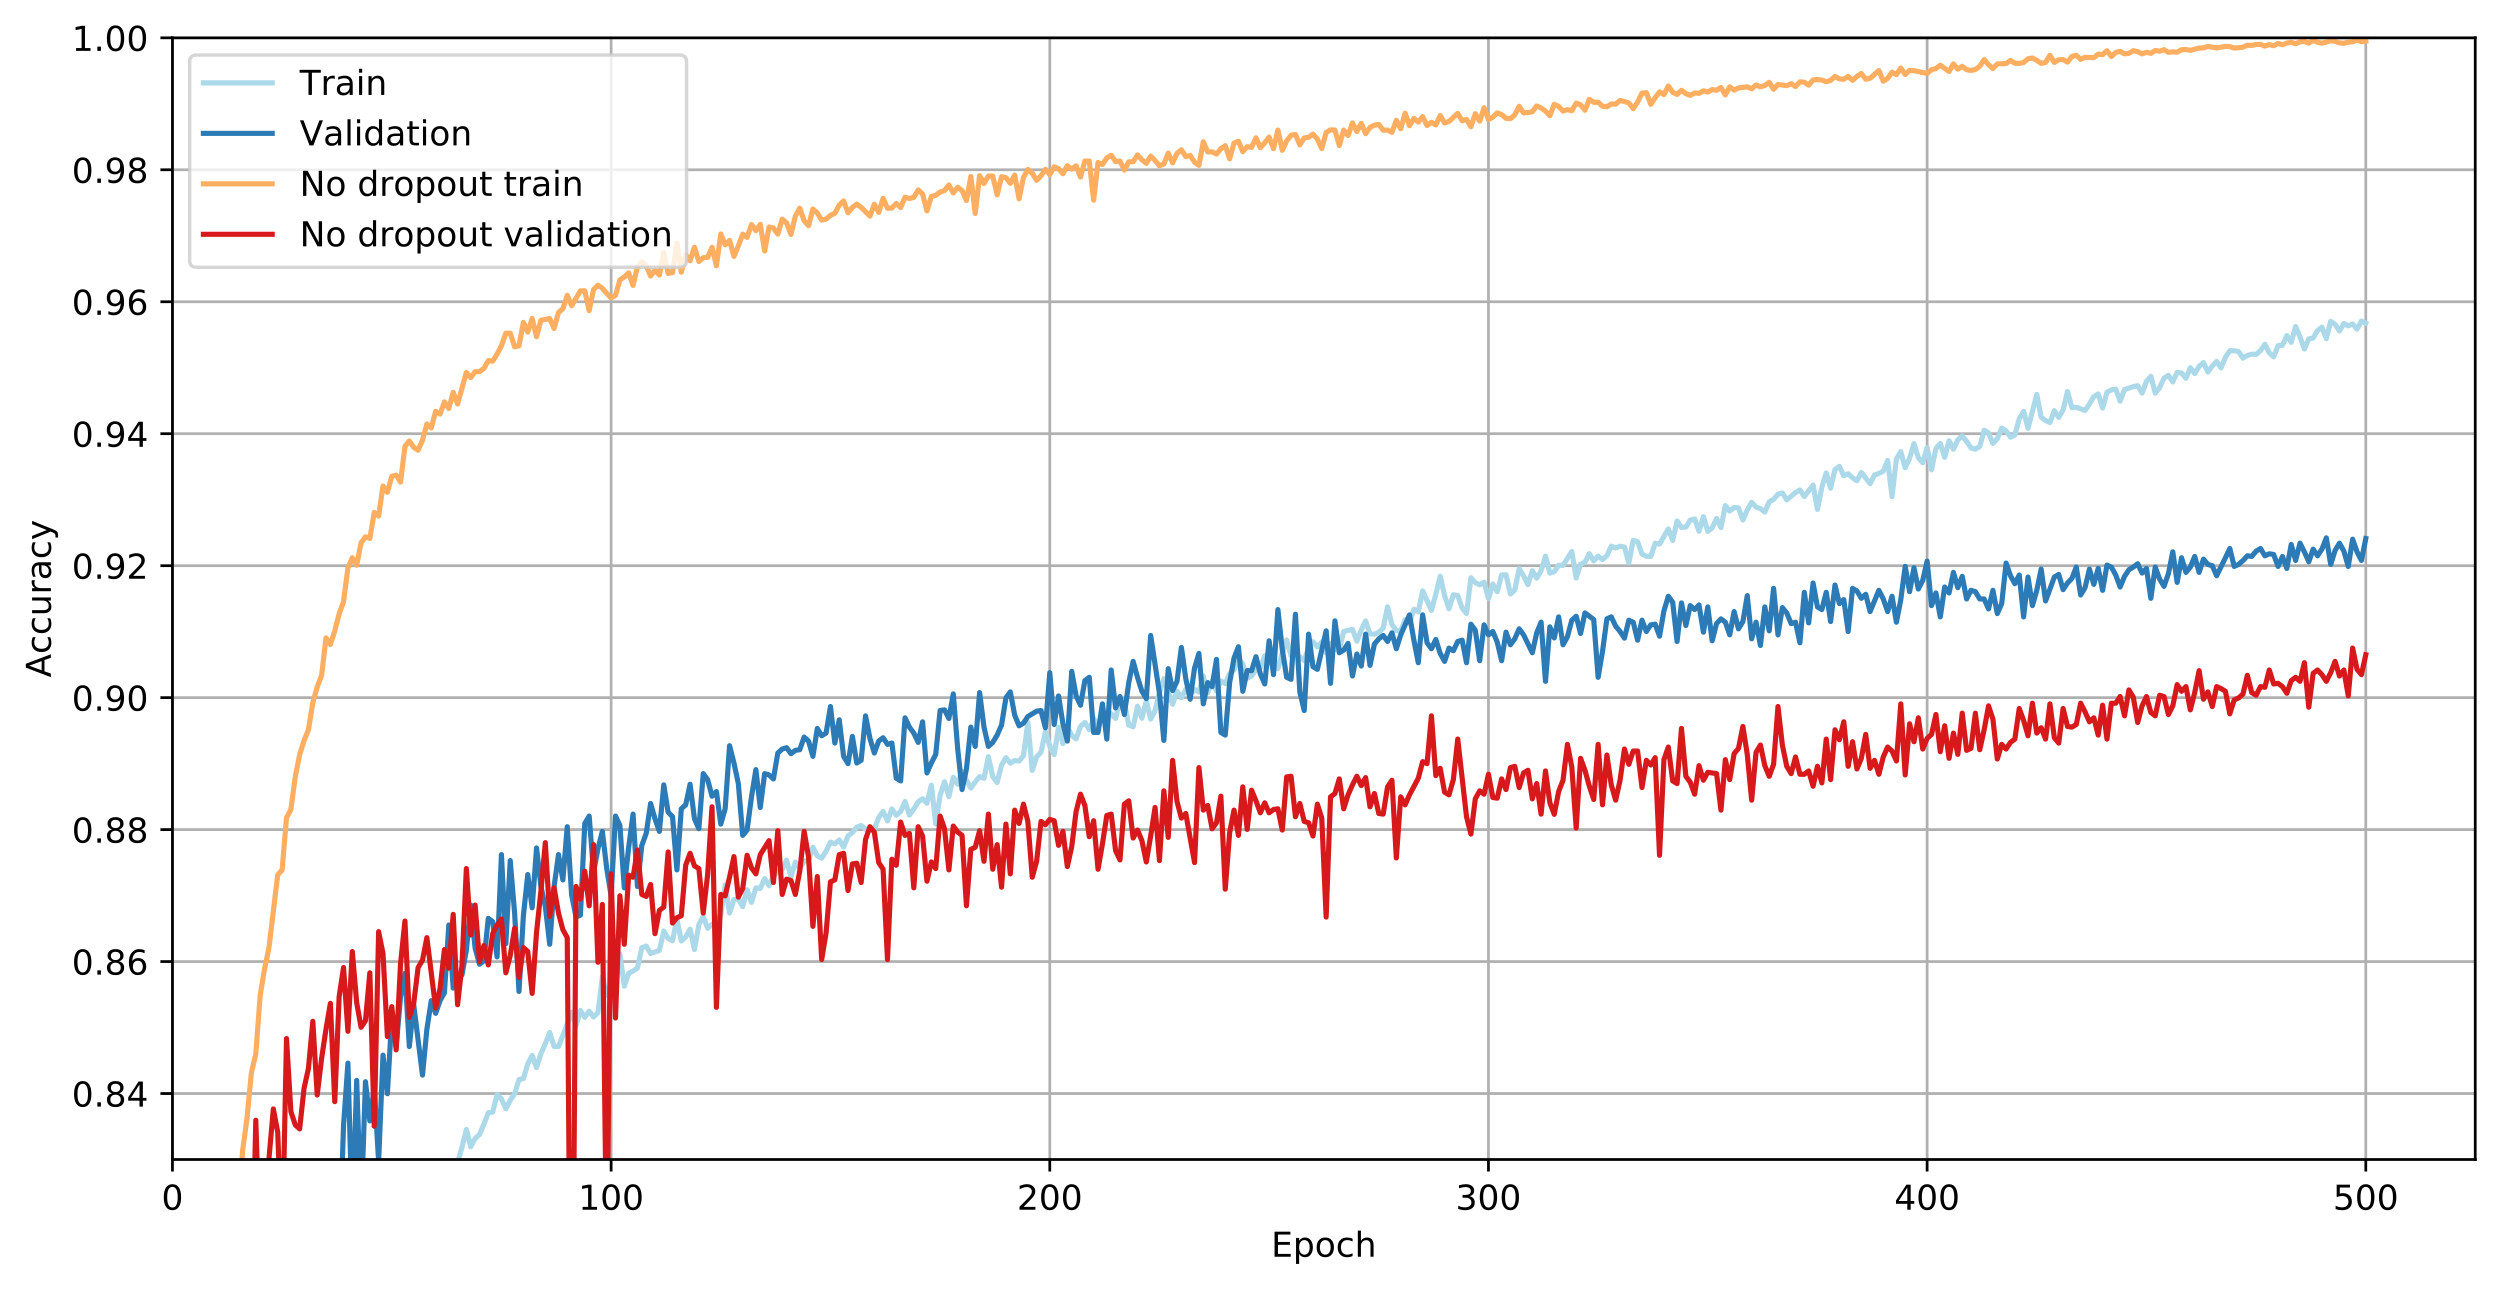 <?xml version="1.0" encoding="utf-8" standalone="no"?>
<!DOCTYPE svg PUBLIC "-//W3C//DTD SVG 1.1//EN"
  "http://www.w3.org/Graphics/SVG/1.1/DTD/svg11.dtd">
<!-- Created with matplotlib (https://matplotlib.org/) -->
<svg height="374.715pt" version="1.1" viewBox="0 0 726.944 374.715" width="726.944pt" xmlns="http://www.w3.org/2000/svg" xmlns:xlink="http://www.w3.org/1999/xlink">
 <defs>
  <style type="text/css">
*{stroke-linecap:butt;stroke-linejoin:round;white-space:pre;}
  </style>
 </defs>
 <g id="figure_1">
  <g id="patch_1">
   <path d="M 0 374.715 
L 726.944 374.715 
L 726.944 0 
L 0 0 
z
" style="fill:#ffffff;"/>
  </g>
  <g id="axes_1">
   <g id="patch_2">
    <path d="M 50.144 337.159 
L 719.744 337.159 
L 719.744 10.999 
L 50.144 10.999 
z
" style="fill:#ffffff;"/>
   </g>
   <g id="matplotlib.axis_1">
    <g id="xtick_1">
     <g id="line2d_1">
      <path clip-path="url(#p2c7a13eebe)" d="M 50.144 337.159 
L 50.144 10.999 
" style="fill:none;stroke:#b0b0b0;stroke-linecap:square;stroke-width:0.8;"/>
     </g>
     <g id="line2d_2">
      <defs>
       <path d="M 0 0 
L 0 3.5 
" id="ma2b74a79c1" style="stroke:#000000;stroke-width:0.8;"/>
      </defs>
      <g>
       <use style="stroke:#000000;stroke-width:0.8;" x="50.144" xlink:href="#ma2b74a79c1" y="337.159"/>
      </g>
     </g>
     <g id="text_1">
      <!-- 0 -->
      <defs>
       <path d="M 31.781 66.406 
Q 24.172 66.406 20.328 58.906 
Q 16.5 51.422 16.5 36.375 
Q 16.5 21.391 20.328 13.891 
Q 24.172 6.391 31.781 6.391 
Q 39.453 6.391 43.281 13.891 
Q 47.125 21.391 47.125 36.375 
Q 47.125 51.422 43.281 58.906 
Q 39.453 66.406 31.781 66.406 
z
M 31.781 74.219 
Q 44.047 74.219 50.516 64.516 
Q 56.984 54.828 56.984 36.375 
Q 56.984 17.969 50.516 8.266 
Q 44.047 -1.422 31.781 -1.422 
Q 19.531 -1.422 13.062 8.266 
Q 6.594 17.969 6.594 36.375 
Q 6.594 54.828 13.062 64.516 
Q 19.531 74.219 31.781 74.219 
z
" id="DejaVuSans-48"/>
      </defs>
      <g transform="translate(46.962 351.758)scale(0.1 -0.1)">
       <use xlink:href="#DejaVuSans-48"/>
      </g>
     </g>
    </g>
    <g id="xtick_2">
     <g id="line2d_3">
      <path clip-path="url(#p2c7a13eebe)" d="M 177.699 337.159 
L 177.699 10.999 
" style="fill:none;stroke:#b0b0b0;stroke-linecap:square;stroke-width:0.8;"/>
     </g>
     <g id="line2d_4">
      <g>
       <use style="stroke:#000000;stroke-width:0.8;" x="177.699" xlink:href="#ma2b74a79c1" y="337.159"/>
      </g>
     </g>
     <g id="text_2">
      <!-- 100 -->
      <defs>
       <path d="M 12.406 8.297 
L 28.516 8.297 
L 28.516 63.922 
L 10.984 60.406 
L 10.984 69.391 
L 28.422 72.906 
L 38.281 72.906 
L 38.281 8.297 
L 54.391 8.297 
L 54.391 0 
L 12.406 0 
z
" id="DejaVuSans-49"/>
      </defs>
      <g transform="translate(168.155 351.758)scale(0.1 -0.1)">
       <use xlink:href="#DejaVuSans-49"/>
       <use x="63.623" xlink:href="#DejaVuSans-48"/>
       <use x="127.246" xlink:href="#DejaVuSans-48"/>
      </g>
     </g>
    </g>
    <g id="xtick_3">
     <g id="line2d_5">
      <path clip-path="url(#p2c7a13eebe)" d="M 305.254 337.159 
L 305.254 10.999 
" style="fill:none;stroke:#b0b0b0;stroke-linecap:square;stroke-width:0.8;"/>
     </g>
     <g id="line2d_6">
      <g>
       <use style="stroke:#000000;stroke-width:0.8;" x="305.254" xlink:href="#ma2b74a79c1" y="337.159"/>
      </g>
     </g>
     <g id="text_3">
      <!-- 200 -->
      <defs>
       <path d="M 19.188 8.297 
L 53.609 8.297 
L 53.609 0 
L 7.328 0 
L 7.328 8.297 
Q 12.938 14.109 22.625 23.891 
Q 32.328 33.688 34.812 36.531 
Q 39.547 41.844 41.422 45.531 
Q 43.312 49.219 43.312 52.781 
Q 43.312 58.594 39.234 62.25 
Q 35.156 65.922 28.609 65.922 
Q 23.969 65.922 18.812 64.312 
Q 13.672 62.703 7.812 59.422 
L 7.812 69.391 
Q 13.766 71.781 18.938 73 
Q 24.125 74.219 28.422 74.219 
Q 39.75 74.219 46.484 68.547 
Q 53.219 62.891 53.219 53.422 
Q 53.219 48.922 51.531 44.891 
Q 49.859 40.875 45.406 35.406 
Q 44.188 33.984 37.641 27.219 
Q 31.109 20.453 19.188 8.297 
z
" id="DejaVuSans-50"/>
      </defs>
      <g transform="translate(295.71 351.758)scale(0.1 -0.1)">
       <use xlink:href="#DejaVuSans-50"/>
       <use x="63.623" xlink:href="#DejaVuSans-48"/>
       <use x="127.246" xlink:href="#DejaVuSans-48"/>
      </g>
     </g>
    </g>
    <g id="xtick_4">
     <g id="line2d_7">
      <path clip-path="url(#p2c7a13eebe)" d="M 432.809 337.159 
L 432.809 10.999 
" style="fill:none;stroke:#b0b0b0;stroke-linecap:square;stroke-width:0.8;"/>
     </g>
     <g id="line2d_8">
      <g>
       <use style="stroke:#000000;stroke-width:0.8;" x="432.809" xlink:href="#ma2b74a79c1" y="337.159"/>
      </g>
     </g>
     <g id="text_4">
      <!-- 300 -->
      <defs>
       <path d="M 40.578 39.312 
Q 47.656 37.797 51.625 33 
Q 55.609 28.219 55.609 21.188 
Q 55.609 10.406 48.188 4.484 
Q 40.766 -1.422 27.094 -1.422 
Q 22.516 -1.422 17.656 -0.516 
Q 12.797 0.391 7.625 2.203 
L 7.625 11.719 
Q 11.719 9.328 16.594 8.109 
Q 21.484 6.891 26.812 6.891 
Q 36.078 6.891 40.938 10.547 
Q 45.797 14.203 45.797 21.188 
Q 45.797 27.641 41.281 31.266 
Q 36.766 34.906 28.719 34.906 
L 20.219 34.906 
L 20.219 43.016 
L 29.109 43.016 
Q 36.375 43.016 40.234 45.922 
Q 44.094 48.828 44.094 54.297 
Q 44.094 59.906 40.109 62.906 
Q 36.141 65.922 28.719 65.922 
Q 24.656 65.922 20.016 65.031 
Q 15.375 64.156 9.812 62.312 
L 9.812 71.094 
Q 15.438 72.656 20.344 73.438 
Q 25.25 74.219 29.594 74.219 
Q 40.828 74.219 47.359 69.109 
Q 53.906 64.016 53.906 55.328 
Q 53.906 49.266 50.438 45.094 
Q 46.969 40.922 40.578 39.312 
z
" id="DejaVuSans-51"/>
      </defs>
      <g transform="translate(423.265 351.758)scale(0.1 -0.1)">
       <use xlink:href="#DejaVuSans-51"/>
       <use x="63.623" xlink:href="#DejaVuSans-48"/>
       <use x="127.246" xlink:href="#DejaVuSans-48"/>
      </g>
     </g>
    </g>
    <g id="xtick_5">
     <g id="line2d_9">
      <path clip-path="url(#p2c7a13eebe)" d="M 560.364 337.159 
L 560.364 10.999 
" style="fill:none;stroke:#b0b0b0;stroke-linecap:square;stroke-width:0.8;"/>
     </g>
     <g id="line2d_10">
      <g>
       <use style="stroke:#000000;stroke-width:0.8;" x="560.364" xlink:href="#ma2b74a79c1" y="337.159"/>
      </g>
     </g>
     <g id="text_5">
      <!-- 400 -->
      <defs>
       <path d="M 37.797 64.312 
L 12.891 25.391 
L 37.797 25.391 
z
M 35.203 72.906 
L 47.609 72.906 
L 47.609 25.391 
L 58.016 25.391 
L 58.016 17.188 
L 47.609 17.188 
L 47.609 0 
L 37.797 0 
L 37.797 17.188 
L 4.891 17.188 
L 4.891 26.703 
z
" id="DejaVuSans-52"/>
      </defs>
      <g transform="translate(550.82 351.758)scale(0.1 -0.1)">
       <use xlink:href="#DejaVuSans-52"/>
       <use x="63.623" xlink:href="#DejaVuSans-48"/>
       <use x="127.246" xlink:href="#DejaVuSans-48"/>
      </g>
     </g>
    </g>
    <g id="xtick_6">
     <g id="line2d_11">
      <path clip-path="url(#p2c7a13eebe)" d="M 687.919 337.159 
L 687.919 10.999 
" style="fill:none;stroke:#b0b0b0;stroke-linecap:square;stroke-width:0.8;"/>
     </g>
     <g id="line2d_12">
      <g>
       <use style="stroke:#000000;stroke-width:0.8;" x="687.919" xlink:href="#ma2b74a79c1" y="337.159"/>
      </g>
     </g>
     <g id="text_6">
      <!-- 500 -->
      <defs>
       <path d="M 10.797 72.906 
L 49.516 72.906 
L 49.516 64.594 
L 19.828 64.594 
L 19.828 46.734 
Q 21.969 47.469 24.109 47.828 
Q 26.266 48.188 28.422 48.188 
Q 40.625 48.188 47.75 41.5 
Q 54.891 34.812 54.891 23.391 
Q 54.891 11.625 47.562 5.094 
Q 40.234 -1.422 26.906 -1.422 
Q 22.312 -1.422 17.547 -0.641 
Q 12.797 0.141 7.719 1.703 
L 7.719 11.625 
Q 12.109 9.234 16.797 8.062 
Q 21.484 6.891 26.703 6.891 
Q 35.156 6.891 40.078 11.328 
Q 45.016 15.766 45.016 23.391 
Q 45.016 31 40.078 35.438 
Q 35.156 39.891 26.703 39.891 
Q 22.75 39.891 18.812 39.016 
Q 14.891 38.141 10.797 36.281 
z
" id="DejaVuSans-53"/>
      </defs>
      <g transform="translate(678.375 351.758)scale(0.1 -0.1)">
       <use xlink:href="#DejaVuSans-53"/>
       <use x="63.623" xlink:href="#DejaVuSans-48"/>
       <use x="127.246" xlink:href="#DejaVuSans-48"/>
      </g>
     </g>
    </g>
    <g id="text_7">
     <!-- Epoch -->
     <defs>
      <path d="M 9.812 72.906 
L 55.906 72.906 
L 55.906 64.594 
L 19.672 64.594 
L 19.672 43.016 
L 54.391 43.016 
L 54.391 34.719 
L 19.672 34.719 
L 19.672 8.297 
L 56.781 8.297 
L 56.781 0 
L 9.812 0 
z
" id="DejaVuSans-69"/>
      <path d="M 18.109 8.203 
L 18.109 -20.797 
L 9.078 -20.797 
L 9.078 54.688 
L 18.109 54.688 
L 18.109 46.391 
Q 20.953 51.266 25.266 53.625 
Q 29.594 56 35.594 56 
Q 45.562 56 51.781 48.094 
Q 58.016 40.188 58.016 27.297 
Q 58.016 14.406 51.781 6.484 
Q 45.562 -1.422 35.594 -1.422 
Q 29.594 -1.422 25.266 0.953 
Q 20.953 3.328 18.109 8.203 
z
M 48.688 27.297 
Q 48.688 37.203 44.609 42.844 
Q 40.531 48.484 33.406 48.484 
Q 26.266 48.484 22.188 42.844 
Q 18.109 37.203 18.109 27.297 
Q 18.109 17.391 22.188 11.75 
Q 26.266 6.109 33.406 6.109 
Q 40.531 6.109 44.609 11.75 
Q 48.688 17.391 48.688 27.297 
z
" id="DejaVuSans-112"/>
      <path d="M 30.609 48.391 
Q 23.391 48.391 19.188 42.75 
Q 14.984 37.109 14.984 27.297 
Q 14.984 17.484 19.156 11.844 
Q 23.344 6.203 30.609 6.203 
Q 37.797 6.203 41.984 11.859 
Q 46.188 17.531 46.188 27.297 
Q 46.188 37.016 41.984 42.703 
Q 37.797 48.391 30.609 48.391 
z
M 30.609 56 
Q 42.328 56 49.016 48.375 
Q 55.719 40.766 55.719 27.297 
Q 55.719 13.875 49.016 6.219 
Q 42.328 -1.422 30.609 -1.422 
Q 18.844 -1.422 12.172 6.219 
Q 5.516 13.875 5.516 27.297 
Q 5.516 40.766 12.172 48.375 
Q 18.844 56 30.609 56 
z
" id="DejaVuSans-111"/>
      <path d="M 48.781 52.594 
L 48.781 44.188 
Q 44.969 46.297 41.141 47.344 
Q 37.312 48.391 33.406 48.391 
Q 24.656 48.391 19.812 42.844 
Q 14.984 37.312 14.984 27.297 
Q 14.984 17.281 19.812 11.734 
Q 24.656 6.203 33.406 6.203 
Q 37.312 6.203 41.141 7.25 
Q 44.969 8.297 48.781 10.406 
L 48.781 2.094 
Q 45.016 0.344 40.984 -0.531 
Q 36.969 -1.422 32.422 -1.422 
Q 20.062 -1.422 12.781 6.344 
Q 5.516 14.109 5.516 27.297 
Q 5.516 40.672 12.859 48.328 
Q 20.219 56 33.016 56 
Q 37.156 56 41.109 55.141 
Q 45.062 54.297 48.781 52.594 
z
" id="DejaVuSans-99"/>
      <path d="M 54.891 33.016 
L 54.891 0 
L 45.906 0 
L 45.906 32.719 
Q 45.906 40.484 42.875 44.328 
Q 39.844 48.188 33.797 48.188 
Q 26.516 48.188 22.312 43.547 
Q 18.109 38.922 18.109 30.906 
L 18.109 0 
L 9.078 0 
L 9.078 75.984 
L 18.109 75.984 
L 18.109 46.188 
Q 21.344 51.125 25.703 53.562 
Q 30.078 56 35.797 56 
Q 45.219 56 50.047 50.172 
Q 54.891 44.344 54.891 33.016 
z
" id="DejaVuSans-104"/>
     </defs>
     <g transform="translate(369.633 365.436)scale(0.1 -0.1)">
      <use xlink:href="#DejaVuSans-69"/>
      <use x="63.184" xlink:href="#DejaVuSans-112"/>
      <use x="126.66" xlink:href="#DejaVuSans-111"/>
      <use x="187.842" xlink:href="#DejaVuSans-99"/>
      <use x="242.822" xlink:href="#DejaVuSans-104"/>
     </g>
    </g>
   </g>
   <g id="matplotlib.axis_2">
    <g id="ytick_1">
     <g id="line2d_13">
      <path clip-path="url(#p2c7a13eebe)" d="M 50.144 317.973 
L 719.744 317.973 
" style="fill:none;stroke:#b0b0b0;stroke-linecap:square;stroke-width:0.8;"/>
     </g>
     <g id="line2d_14">
      <defs>
       <path d="M 0 0 
L -3.5 0 
" id="m68dd3cd7e3" style="stroke:#000000;stroke-width:0.8;"/>
      </defs>
      <g>
       <use style="stroke:#000000;stroke-width:0.8;" x="50.144" xlink:href="#m68dd3cd7e3" y="317.973"/>
      </g>
     </g>
     <g id="text_8">
      <!-- 0.84 -->
      <defs>
       <path d="M 10.688 12.406 
L 21 12.406 
L 21 0 
L 10.688 0 
z
" id="DejaVuSans-46"/>
       <path d="M 31.781 34.625 
Q 24.75 34.625 20.719 30.859 
Q 16.703 27.094 16.703 20.516 
Q 16.703 13.922 20.719 10.156 
Q 24.75 6.391 31.781 6.391 
Q 38.812 6.391 42.859 10.172 
Q 46.922 13.969 46.922 20.516 
Q 46.922 27.094 42.891 30.859 
Q 38.875 34.625 31.781 34.625 
z
M 21.922 38.812 
Q 15.578 40.375 12.031 44.719 
Q 8.5 49.078 8.5 55.328 
Q 8.5 64.062 14.719 69.141 
Q 20.953 74.219 31.781 74.219 
Q 42.672 74.219 48.875 69.141 
Q 55.078 64.062 55.078 55.328 
Q 55.078 49.078 51.531 44.719 
Q 48 40.375 41.703 38.812 
Q 48.828 37.156 52.797 32.312 
Q 56.781 27.484 56.781 20.516 
Q 56.781 9.906 50.312 4.234 
Q 43.844 -1.422 31.781 -1.422 
Q 19.734 -1.422 13.25 4.234 
Q 6.781 9.906 6.781 20.516 
Q 6.781 27.484 10.781 32.312 
Q 14.797 37.156 21.922 38.812 
z
M 18.312 54.391 
Q 18.312 48.734 21.844 45.562 
Q 25.391 42.391 31.781 42.391 
Q 38.141 42.391 41.719 45.562 
Q 45.312 48.734 45.312 54.391 
Q 45.312 60.062 41.719 63.234 
Q 38.141 66.406 31.781 66.406 
Q 25.391 66.406 21.844 63.234 
Q 18.312 60.062 18.312 54.391 
z
" id="DejaVuSans-56"/>
      </defs>
      <g transform="translate(20.878 321.773)scale(0.1 -0.1)">
       <use xlink:href="#DejaVuSans-48"/>
       <use x="63.623" xlink:href="#DejaVuSans-46"/>
       <use x="95.41" xlink:href="#DejaVuSans-56"/>
       <use x="159.033" xlink:href="#DejaVuSans-52"/>
      </g>
     </g>
    </g>
    <g id="ytick_2">
     <g id="line2d_15">
      <path clip-path="url(#p2c7a13eebe)" d="M 50.144 279.602 
L 719.744 279.602 
" style="fill:none;stroke:#b0b0b0;stroke-linecap:square;stroke-width:0.8;"/>
     </g>
     <g id="line2d_16">
      <g>
       <use style="stroke:#000000;stroke-width:0.8;" x="50.144" xlink:href="#m68dd3cd7e3" y="279.602"/>
      </g>
     </g>
     <g id="text_9">
      <!-- 0.86 -->
      <defs>
       <path d="M 33.016 40.375 
Q 26.375 40.375 22.484 35.828 
Q 18.609 31.297 18.609 23.391 
Q 18.609 15.531 22.484 10.953 
Q 26.375 6.391 33.016 6.391 
Q 39.656 6.391 43.531 10.953 
Q 47.406 15.531 47.406 23.391 
Q 47.406 31.297 43.531 35.828 
Q 39.656 40.375 33.016 40.375 
z
M 52.594 71.297 
L 52.594 62.312 
Q 48.875 64.062 45.094 64.984 
Q 41.312 65.922 37.594 65.922 
Q 27.828 65.922 22.672 59.328 
Q 17.531 52.734 16.797 39.406 
Q 19.672 43.656 24.016 45.922 
Q 28.375 48.188 33.594 48.188 
Q 44.578 48.188 50.953 41.516 
Q 57.328 34.859 57.328 23.391 
Q 57.328 12.156 50.688 5.359 
Q 44.047 -1.422 33.016 -1.422 
Q 20.359 -1.422 13.672 8.266 
Q 6.984 17.969 6.984 36.375 
Q 6.984 53.656 15.188 63.938 
Q 23.391 74.219 37.203 74.219 
Q 40.922 74.219 44.703 73.484 
Q 48.484 72.75 52.594 71.297 
z
" id="DejaVuSans-54"/>
      </defs>
      <g transform="translate(20.878 283.401)scale(0.1 -0.1)">
       <use xlink:href="#DejaVuSans-48"/>
       <use x="63.623" xlink:href="#DejaVuSans-46"/>
       <use x="95.41" xlink:href="#DejaVuSans-56"/>
       <use x="159.033" xlink:href="#DejaVuSans-54"/>
      </g>
     </g>
    </g>
    <g id="ytick_3">
     <g id="line2d_17">
      <path clip-path="url(#p2c7a13eebe)" d="M 50.144 241.23 
L 719.744 241.23 
" style="fill:none;stroke:#b0b0b0;stroke-linecap:square;stroke-width:0.8;"/>
     </g>
     <g id="line2d_18">
      <g>
       <use style="stroke:#000000;stroke-width:0.8;" x="50.144" xlink:href="#m68dd3cd7e3" y="241.23"/>
      </g>
     </g>
     <g id="text_10">
      <!-- 0.88 -->
      <g transform="translate(20.878 245.029)scale(0.1 -0.1)">
       <use xlink:href="#DejaVuSans-48"/>
       <use x="63.623" xlink:href="#DejaVuSans-46"/>
       <use x="95.41" xlink:href="#DejaVuSans-56"/>
       <use x="159.033" xlink:href="#DejaVuSans-56"/>
      </g>
     </g>
    </g>
    <g id="ytick_4">
     <g id="line2d_19">
      <path clip-path="url(#p2c7a13eebe)" d="M 50.144 202.858 
L 719.744 202.858 
" style="fill:none;stroke:#b0b0b0;stroke-linecap:square;stroke-width:0.8;"/>
     </g>
     <g id="line2d_20">
      <g>
       <use style="stroke:#000000;stroke-width:0.8;" x="50.144" xlink:href="#m68dd3cd7e3" y="202.858"/>
      </g>
     </g>
     <g id="text_11">
      <!-- 0.90 -->
      <defs>
       <path d="M 10.984 1.516 
L 10.984 10.5 
Q 14.703 8.734 18.5 7.812 
Q 22.312 6.891 25.984 6.891 
Q 35.75 6.891 40.891 13.453 
Q 46.047 20.016 46.781 33.406 
Q 43.953 29.203 39.594 26.953 
Q 35.25 24.703 29.984 24.703 
Q 19.047 24.703 12.672 31.312 
Q 6.297 37.938 6.297 49.422 
Q 6.297 60.641 12.938 67.422 
Q 19.578 74.219 30.609 74.219 
Q 43.266 74.219 49.922 64.516 
Q 56.594 54.828 56.594 36.375 
Q 56.594 19.141 48.406 8.859 
Q 40.234 -1.422 26.422 -1.422 
Q 22.703 -1.422 18.891 -0.688 
Q 15.094 0.047 10.984 1.516 
z
M 30.609 32.422 
Q 37.25 32.422 41.125 36.953 
Q 45.016 41.5 45.016 49.422 
Q 45.016 57.281 41.125 61.844 
Q 37.25 66.406 30.609 66.406 
Q 23.969 66.406 20.094 61.844 
Q 16.219 57.281 16.219 49.422 
Q 16.219 41.5 20.094 36.953 
Q 23.969 32.422 30.609 32.422 
z
" id="DejaVuSans-57"/>
      </defs>
      <g transform="translate(20.878 206.657)scale(0.1 -0.1)">
       <use xlink:href="#DejaVuSans-48"/>
       <use x="63.623" xlink:href="#DejaVuSans-46"/>
       <use x="95.41" xlink:href="#DejaVuSans-57"/>
       <use x="159.033" xlink:href="#DejaVuSans-48"/>
      </g>
     </g>
    </g>
    <g id="ytick_5">
     <g id="line2d_21">
      <path clip-path="url(#p2c7a13eebe)" d="M 50.144 164.486 
L 719.744 164.486 
" style="fill:none;stroke:#b0b0b0;stroke-linecap:square;stroke-width:0.8;"/>
     </g>
     <g id="line2d_22">
      <g>
       <use style="stroke:#000000;stroke-width:0.8;" x="50.144" xlink:href="#m68dd3cd7e3" y="164.486"/>
      </g>
     </g>
     <g id="text_12">
      <!-- 0.92 -->
      <g transform="translate(20.878 168.285)scale(0.1 -0.1)">
       <use xlink:href="#DejaVuSans-48"/>
       <use x="63.623" xlink:href="#DejaVuSans-46"/>
       <use x="95.41" xlink:href="#DejaVuSans-57"/>
       <use x="159.033" xlink:href="#DejaVuSans-50"/>
      </g>
     </g>
    </g>
    <g id="ytick_6">
     <g id="line2d_23">
      <path clip-path="url(#p2c7a13eebe)" d="M 50.144 126.115 
L 719.744 126.115 
" style="fill:none;stroke:#b0b0b0;stroke-linecap:square;stroke-width:0.8;"/>
     </g>
     <g id="line2d_24">
      <g>
       <use style="stroke:#000000;stroke-width:0.8;" x="50.144" xlink:href="#m68dd3cd7e3" y="126.115"/>
      </g>
     </g>
     <g id="text_13">
      <!-- 0.94 -->
      <g transform="translate(20.878 129.914)scale(0.1 -0.1)">
       <use xlink:href="#DejaVuSans-48"/>
       <use x="63.623" xlink:href="#DejaVuSans-46"/>
       <use x="95.41" xlink:href="#DejaVuSans-57"/>
       <use x="159.033" xlink:href="#DejaVuSans-52"/>
      </g>
     </g>
    </g>
    <g id="ytick_7">
     <g id="line2d_25">
      <path clip-path="url(#p2c7a13eebe)" d="M 50.144 87.743 
L 719.744 87.743 
" style="fill:none;stroke:#b0b0b0;stroke-linecap:square;stroke-width:0.8;"/>
     </g>
     <g id="line2d_26">
      <g>
       <use style="stroke:#000000;stroke-width:0.8;" x="50.144" xlink:href="#m68dd3cd7e3" y="87.743"/>
      </g>
     </g>
     <g id="text_14">
      <!-- 0.96 -->
      <g transform="translate(20.878 91.542)scale(0.1 -0.1)">
       <use xlink:href="#DejaVuSans-48"/>
       <use x="63.623" xlink:href="#DejaVuSans-46"/>
       <use x="95.41" xlink:href="#DejaVuSans-57"/>
       <use x="159.033" xlink:href="#DejaVuSans-54"/>
      </g>
     </g>
    </g>
    <g id="ytick_8">
     <g id="line2d_27">
      <path clip-path="url(#p2c7a13eebe)" d="M 50.144 49.371 
L 719.744 49.371 
" style="fill:none;stroke:#b0b0b0;stroke-linecap:square;stroke-width:0.8;"/>
     </g>
     <g id="line2d_28">
      <g>
       <use style="stroke:#000000;stroke-width:0.8;" x="50.144" xlink:href="#m68dd3cd7e3" y="49.371"/>
      </g>
     </g>
     <g id="text_15">
      <!-- 0.98 -->
      <g transform="translate(20.878 53.17)scale(0.1 -0.1)">
       <use xlink:href="#DejaVuSans-48"/>
       <use x="63.623" xlink:href="#DejaVuSans-46"/>
       <use x="95.41" xlink:href="#DejaVuSans-57"/>
       <use x="159.033" xlink:href="#DejaVuSans-56"/>
      </g>
     </g>
    </g>
    <g id="ytick_9">
     <g id="line2d_29">
      <path clip-path="url(#p2c7a13eebe)" d="M 50.144 10.999 
L 719.744 10.999 
" style="fill:none;stroke:#b0b0b0;stroke-linecap:square;stroke-width:0.8;"/>
     </g>
     <g id="line2d_30">
      <g>
       <use style="stroke:#000000;stroke-width:0.8;" x="50.144" xlink:href="#m68dd3cd7e3" y="10.999"/>
      </g>
     </g>
     <g id="text_16">
      <!-- 1.00 -->
      <g transform="translate(20.878 14.798)scale(0.1 -0.1)">
       <use xlink:href="#DejaVuSans-49"/>
       <use x="63.623" xlink:href="#DejaVuSans-46"/>
       <use x="95.41" xlink:href="#DejaVuSans-48"/>
       <use x="159.033" xlink:href="#DejaVuSans-48"/>
      </g>
     </g>
    </g>
    <g id="text_17">
     <!-- Accuracy -->
     <defs>
      <path d="M 34.188 63.188 
L 20.797 26.906 
L 47.609 26.906 
z
M 28.609 72.906 
L 39.797 72.906 
L 67.578 0 
L 57.328 0 
L 50.688 18.703 
L 17.828 18.703 
L 11.188 0 
L 0.781 0 
z
" id="DejaVuSans-65"/>
      <path d="M 8.5 21.578 
L 8.5 54.688 
L 17.484 54.688 
L 17.484 21.922 
Q 17.484 14.156 20.5 10.266 
Q 23.531 6.391 29.594 6.391 
Q 36.859 6.391 41.078 11.031 
Q 45.312 15.672 45.312 23.688 
L 45.312 54.688 
L 54.297 54.688 
L 54.297 0 
L 45.312 0 
L 45.312 8.406 
Q 42.047 3.422 37.719 1 
Q 33.406 -1.422 27.688 -1.422 
Q 18.266 -1.422 13.375 4.438 
Q 8.5 10.297 8.5 21.578 
z
M 31.109 56 
z
" id="DejaVuSans-117"/>
      <path d="M 41.109 46.297 
Q 39.594 47.172 37.812 47.578 
Q 36.031 48 33.891 48 
Q 26.266 48 22.188 43.047 
Q 18.109 38.094 18.109 28.812 
L 18.109 0 
L 9.078 0 
L 9.078 54.688 
L 18.109 54.688 
L 18.109 46.188 
Q 20.953 51.172 25.484 53.578 
Q 30.031 56 36.531 56 
Q 37.453 56 38.578 55.875 
Q 39.703 55.766 41.062 55.516 
z
" id="DejaVuSans-114"/>
      <path d="M 34.281 27.484 
Q 23.391 27.484 19.188 25 
Q 14.984 22.516 14.984 16.5 
Q 14.984 11.719 18.141 8.906 
Q 21.297 6.109 26.703 6.109 
Q 34.188 6.109 38.703 11.406 
Q 43.219 16.703 43.219 25.484 
L 43.219 27.484 
z
M 52.203 31.203 
L 52.203 0 
L 43.219 0 
L 43.219 8.297 
Q 40.141 3.328 35.547 0.953 
Q 30.953 -1.422 24.312 -1.422 
Q 15.922 -1.422 10.953 3.297 
Q 6 8.016 6 15.922 
Q 6 25.141 12.172 29.828 
Q 18.359 34.516 30.609 34.516 
L 43.219 34.516 
L 43.219 35.406 
Q 43.219 41.609 39.141 45 
Q 35.062 48.391 27.688 48.391 
Q 23 48.391 18.547 47.266 
Q 14.109 46.141 10.016 43.891 
L 10.016 52.203 
Q 14.938 54.109 19.578 55.047 
Q 24.219 56 28.609 56 
Q 40.484 56 46.344 49.844 
Q 52.203 43.703 52.203 31.203 
z
" id="DejaVuSans-97"/>
      <path d="M 32.172 -5.078 
Q 28.375 -14.844 24.75 -17.812 
Q 21.141 -20.797 15.094 -20.797 
L 7.906 -20.797 
L 7.906 -13.281 
L 13.188 -13.281 
Q 16.891 -13.281 18.938 -11.516 
Q 21 -9.766 23.484 -3.219 
L 25.094 0.875 
L 2.984 54.688 
L 12.5 54.688 
L 29.594 11.922 
L 46.688 54.688 
L 56.203 54.688 
z
" id="DejaVuSans-121"/>
     </defs>
     <g transform="translate(14.798 196.994)rotate(-90)scale(0.1 -0.1)">
      <use xlink:href="#DejaVuSans-65"/>
      <use x="68.393" xlink:href="#DejaVuSans-99"/>
      <use x="123.373" xlink:href="#DejaVuSans-99"/>
      <use x="178.354" xlink:href="#DejaVuSans-117"/>
      <use x="241.732" xlink:href="#DejaVuSans-114"/>
      <use x="282.846" xlink:href="#DejaVuSans-97"/>
      <use x="344.125" xlink:href="#DejaVuSans-99"/>
      <use x="399.105" xlink:href="#DejaVuSans-121"/>
     </g>
    </g>
   </g>
   <g id="line2d_31">
    <path clip-path="url(#p2c7a13eebe)" d="M 109.597 375.715 
L 110.095 372.797 
L 111.37 374.668 
L 112.646 370.207 
L 113.921 367.569 
L 115.197 362.82 
L 116.472 362.724 
L 117.748 361.142 
L 119.023 349.966 
L 120.299 358.599 
L 121.575 351.645 
L 122.85 352.364 
L 124.126 349.726 
L 125.401 343.73 
L 126.677 351.98 
L 127.952 348.479 
L 129.228 343.539 
L 130.503 343.73 
L 131.779 344.21 
L 133.055 338.023 
L 134.33 333.61 
L 135.606 328.43 
L 136.881 333.466 
L 138.157 331.068 
L 139.432 329.869 
L 140.708 326.895 
L 141.983 323.537 
L 143.259 323.393 
L 144.534 318.261 
L 145.81 319.556 
L 147.086 322.386 
L 148.361 319.94 
L 149.637 318.069 
L 150.912 313.896 
L 152.188 313.657 
L 153.463 309.34 
L 154.739 306.893 
L 156.014 310.443 
L 157.29 306.366 
L 158.566 303.488 
L 159.841 300.226 
L 161.117 304.303 
L 162.392 304.303 
L 164.943 297.828 
L 166.219 294.327 
L 167.494 298.212 
L 168.77 293.799 
L 170.045 295.814 
L 171.321 294.039 
L 172.597 295.718 
L 173.872 294.423 
L 175.148 284.11 
L 176.423 289.386 
L 177.699 286.604 
L 178.974 287.084 
L 180.25 277.395 
L 181.525 286.748 
L 182.801 283.007 
L 184.077 282.336 
L 185.352 281.472 
L 186.628 275.573 
L 187.903 275.093 
L 189.179 277.251 
L 191.73 276.388 
L 193.005 270.728 
L 194.281 272.887 
L 195.556 273.558 
L 196.832 267.227 
L 198.108 273.606 
L 199.383 272.455 
L 200.659 270.201 
L 201.934 276.1 
L 203.21 268.809 
L 204.485 266.411 
L 205.761 269.913 
L 207.036 268.809 
L 208.312 268.33 
L 209.588 266.028 
L 210.863 257.346 
L 212.139 265.5 
L 213.414 261.567 
L 214.69 261.471 
L 215.965 263.629 
L 217.241 258.737 
L 218.516 262.382 
L 219.792 258.161 
L 221.067 258.353 
L 222.343 255.475 
L 223.619 257.538 
L 224.894 254.756 
L 226.17 253.269 
L 227.445 252.789 
L 228.721 250.103 
L 229.996 254.996 
L 231.272 250.679 
L 232.547 252.454 
L 233.823 250.439 
L 235.099 250.007 
L 236.374 246.362 
L 237.65 248.856 
L 238.925 249.528 
L 240.201 247.513 
L 241.476 244.875 
L 242.752 245.355 
L 244.027 244.252 
L 245.303 246.314 
L 246.578 243.1 
L 247.854 242.093 
L 249.13 240.51 
L 250.405 240.031 
L 251.681 241.134 
L 252.956 241.326 
L 254.232 241.038 
L 255.507 237.728 
L 256.783 235.954 
L 258.058 238.736 
L 259.334 235.234 
L 260.61 237.057 
L 261.885 236.002 
L 263.161 233.076 
L 264.436 237.009 
L 265.712 235.234 
L 266.987 233.172 
L 268.263 232.26 
L 269.538 233.555 
L 270.814 228.327 
L 272.089 239.551 
L 273.365 231.205 
L 274.641 227.32 
L 275.916 231.637 
L 277.192 226.025 
L 278.467 228.04 
L 279.743 224.25 
L 281.018 226.84 
L 282.294 229.143 
L 283.569 227.368 
L 284.845 225.833 
L 286.121 226.313 
L 287.396 220.029 
L 288.672 225.785 
L 289.947 227.56 
L 291.223 222.476 
L 292.498 220.317 
L 293.774 221.9 
L 295.049 221.133 
L 296.325 221.324 
L 297.6 219.742 
L 298.876 210.101 
L 300.152 224.01 
L 301.427 220.077 
L 302.703 218.734 
L 303.978 212.787 
L 305.254 216.96 
L 306.529 219.406 
L 307.805 211.492 
L 309.08 216.24 
L 310.356 211.3 
L 311.632 213.842 
L 312.907 214.849 
L 314.183 211.204 
L 315.458 210.053 
L 316.734 212.211 
L 318.009 208.902 
L 319.285 211.156 
L 320.56 208.326 
L 321.836 207.031 
L 323.111 207.559 
L 324.387 208.902 
L 325.663 203.673 
L 326.938 204.345 
L 328.214 210.82 
L 329.489 211.348 
L 330.765 205.352 
L 332.04 208.854 
L 333.316 203.865 
L 334.591 209.094 
L 335.867 206.599 
L 337.143 201.275 
L 338.418 197.342 
L 339.694 201.275 
L 340.969 204.777 
L 342.245 200.939 
L 343.52 202.906 
L 344.796 200.46 
L 346.071 202.043 
L 347.347 200.508 
L 348.622 201.227 
L 349.898 196.575 
L 351.174 201.467 
L 352.449 198.062 
L 353.725 200.987 
L 355 198.014 
L 356.276 198.781 
L 357.551 195.903 
L 358.827 194.8 
L 360.102 191.49 
L 361.378 193.073 
L 362.654 197.198 
L 363.929 196.623 
L 365.205 194.704 
L 366.48 194.224 
L 367.756 190.675 
L 369.031 192.306 
L 370.307 193.745 
L 371.582 194.416 
L 372.858 189.812 
L 374.133 186.07 
L 375.409 190.675 
L 376.685 190.147 
L 377.96 190.963 
L 379.236 192.066 
L 380.511 188.277 
L 381.787 186.598 
L 383.062 188.085 
L 384.338 186.694 
L 385.613 189.812 
L 386.889 187.078 
L 388.165 188.804 
L 389.44 188.948 
L 390.716 183.624 
L 393.267 183.001 
L 394.542 186.454 
L 395.818 183.192 
L 397.093 180.554 
L 398.369 184.296 
L 399.644 184.44 
L 400.92 183.864 
L 402.196 182.665 
L 403.471 176.429 
L 404.747 181.61 
L 406.022 183.336 
L 407.298 183.528 
L 408.573 180.219 
L 409.849 181.226 
L 411.124 177.149 
L 412.4 177.868 
L 413.676 171.825 
L 416.227 177.485 
L 417.502 172.784 
L 418.778 167.556 
L 420.053 173.216 
L 421.329 177.005 
L 422.604 172.928 
L 423.88 173.168 
L 425.155 176.813 
L 426.431 178.396 
L 427.707 167.988 
L 428.982 169.427 
L 430.258 170.05 
L 431.533 169.283 
L 432.809 174.031 
L 434.084 169.81 
L 435.36 172.065 
L 436.635 167.172 
L 437.911 167.124 
L 439.187 172.736 
L 440.462 171.537 
L 441.738 165.398 
L 443.013 167.412 
L 444.289 170.002 
L 445.564 165.973 
L 446.84 168.132 
L 448.115 165.973 
L 449.391 161.704 
L 450.666 166.645 
L 451.942 166.261 
L 453.218 164.342 
L 454.493 164.39 
L 457.044 160.361 
L 458.32 168.084 
L 459.595 164.055 
L 460.871 163.479 
L 462.146 160.985 
L 463.422 163.095 
L 464.698 161.704 
L 465.973 162.712 
L 467.249 161.56 
L 468.524 158.826 
L 469.8 159.354 
L 471.075 158.826 
L 472.351 159.066 
L 473.626 163.671 
L 474.902 157.148 
L 476.177 157.483 
L 477.453 161.129 
L 478.729 161.752 
L 480.004 161.8 
L 481.28 157.963 
L 482.555 158.203 
L 485.106 153.79 
L 486.382 157.148 
L 487.657 151.488 
L 488.933 153.358 
L 490.209 153.263 
L 491.484 151.248 
L 492.76 150.912 
L 494.035 154.462 
L 495.311 150.241 
L 496.586 154.51 
L 497.862 153.502 
L 499.137 150.768 
L 500.413 153.406 
L 501.688 147.027 
L 502.964 148.61 
L 504.24 147.555 
L 505.515 147.699 
L 506.791 151.2 
L 508.066 148.274 
L 509.342 146.068 
L 510.617 147.459 
L 511.893 147.89 
L 513.168 148.898 
L 514.444 145.924 
L 515.72 145.204 
L 516.995 143.718 
L 518.271 143.334 
L 519.546 145.348 
L 522.097 143.238 
L 523.373 142.471 
L 524.648 144.389 
L 527.199 141.032 
L 528.475 148.13 
L 529.751 141.703 
L 531.026 137.53 
L 532.302 141.943 
L 533.577 136.523 
L 534.853 135.612 
L 536.128 138.346 
L 537.404 137.77 
L 538.679 138.921 
L 539.955 139.784 
L 541.231 137.386 
L 543.782 140.648 
L 545.057 138.106 
L 546.333 137.674 
L 547.608 137.003 
L 548.884 133.885 
L 550.159 144.389 
L 551.435 133.453 
L 552.71 131.343 
L 553.986 135.995 
L 555.262 133.261 
L 556.537 128.992 
L 557.813 133.117 
L 559.088 134.556 
L 560.364 130.144 
L 561.639 136.619 
L 562.915 130.431 
L 564.19 128.944 
L 565.466 132.974 
L 566.742 128.177 
L 568.017 130.623 
L 569.293 127.889 
L 570.568 126.786 
L 571.844 128.369 
L 573.119 130.239 
L 574.395 130.623 
L 575.67 129.808 
L 576.946 125.107 
L 578.221 125.875 
L 579.497 128.944 
L 580.773 127.553 
L 582.048 124.484 
L 583.324 125.251 
L 584.599 127.122 
L 585.875 126.498 
L 587.15 121.75 
L 588.426 119.639 
L 589.701 124.532 
L 592.253 114.699 
L 593.528 121.318 
L 594.804 122.277 
L 596.079 122.853 
L 597.355 119.399 
L 598.63 121.366 
L 599.906 119.208 
L 601.181 113.836 
L 602.457 118.536 
L 603.732 118.392 
L 606.284 119.351 
L 607.559 117.481 
L 608.835 115.322 
L 610.11 114.555 
L 611.386 118.68 
L 612.661 114.075 
L 613.937 113.356 
L 615.212 113.164 
L 616.488 116.665 
L 617.764 113.26 
L 620.315 112.445 
L 621.59 112.157 
L 622.866 114.315 
L 624.141 110.91 
L 625.417 109.423 
L 626.692 114.315 
L 627.968 112.732 
L 629.243 109.95 
L 630.519 109.135 
L 631.795 111.054 
L 633.07 108.272 
L 634.346 108.464 
L 635.621 109.998 
L 636.897 106.929 
L 638.172 108.607 
L 639.448 106.545 
L 640.723 105.442 
L 641.999 108.176 
L 643.275 106.449 
L 644.55 105.106 
L 645.826 106.977 
L 647.101 103.907 
L 648.377 101.988 
L 649.652 101.988 
L 650.928 102.228 
L 652.203 104.147 
L 653.479 103.379 
L 654.754 102.996 
L 656.03 103.043 
L 657.306 101.94 
L 658.581 100.118 
L 659.857 102.612 
L 661.132 103.763 
L 662.408 100.501 
L 663.683 100.405 
L 664.959 97.576 
L 666.234 99.542 
L 667.51 94.937 
L 668.786 97.959 
L 670.061 101.509 
L 671.337 98.535 
L 672.612 98.295 
L 673.888 96.137 
L 675.163 95.129 
L 676.439 98.487 
L 677.714 93.451 
L 678.99 94.314 
L 680.265 96.233 
L 681.541 94.074 
L 682.817 94.746 
L 684.092 94.218 
L 685.368 95.705 
L 686.643 93.355 
L 687.919 93.978 
L 687.919 93.978 
" style="fill:none;stroke:#abd9e9;stroke-linecap:square;stroke-width:1.5;"/>
   </g>
   <g id="line2d_32">
    <path clip-path="url(#p2c7a13eebe)" d="M 84.489 375.715 
L 84.584 374.21 
L 85.859 372.859 
L 87.135 365.135 
L 88.41 373.824 
L 89.686 371.893 
L 90.961 342.736 
L 93.512 358.956 
L 94.788 368.61 
L 96.064 337.908 
L 97.339 363.204 
L 98.615 365.328 
L 99.89 327.288 
L 101.166 309.137 
L 102.441 354.901 
L 103.717 314.158 
L 104.992 352.584 
L 106.268 314.544 
L 107.544 325.937 
L 108.819 316.282 
L 110.095 337.715 
L 111.37 306.82 
L 112.646 318.02 
L 113.921 295.621 
L 115.197 304.31 
L 116.472 289.828 
L 117.748 283.07 
L 119.023 304.31 
L 120.299 292.145 
L 122.85 312.613 
L 124.126 299.29 
L 125.401 290.986 
L 126.677 294.655 
L 127.952 290.986 
L 129.228 288.669 
L 130.503 268.974 
L 131.779 287.318 
L 133.055 283.649 
L 134.33 283.456 
L 135.606 276.311 
L 136.881 263.181 
L 138.157 275.732 
L 139.432 280.366 
L 140.708 279.401 
L 141.983 267.043 
L 143.259 268.008 
L 144.534 278.242 
L 145.81 248.506 
L 147.086 274.38 
L 148.361 250.243 
L 149.637 265.498 
L 150.912 288.283 
L 152.188 266.27 
L 153.463 254.299 
L 154.739 263.953 
L 156.014 246.575 
L 157.29 257.774 
L 158.566 263.567 
L 159.841 274.573 
L 161.117 257.774 
L 162.392 248.506 
L 163.668 255.843 
L 164.943 240.396 
L 166.219 260.284 
L 167.494 266.656 
L 168.77 266.077 
L 170.045 239.43 
L 171.321 237.306 
L 172.597 253.719 
L 173.872 246.768 
L 175.148 241.747 
L 176.423 252.561 
L 177.699 260.477 
L 178.974 237.306 
L 180.25 240.009 
L 181.525 258.16 
L 182.801 246.382 
L 184.077 236.727 
L 185.352 257.774 
L 186.628 245.802 
L 187.903 242.327 
L 189.179 233.637 
L 190.454 238.078 
L 191.73 241.747 
L 193.005 228.231 
L 194.281 236.148 
L 195.556 237.499 
L 196.832 252.947 
L 198.108 235.182 
L 199.383 234.024 
L 200.659 228.038 
L 201.934 238.078 
L 203.21 240.975 
L 204.485 224.948 
L 205.761 226.686 
L 207.036 231.513 
L 208.312 230.162 
L 209.588 239.623 
L 210.863 235.182 
L 212.139 216.838 
L 213.414 221.859 
L 214.69 227.844 
L 215.965 242.906 
L 217.241 241.361 
L 218.516 231.706 
L 219.792 223.789 
L 221.067 234.796 
L 222.343 224.948 
L 223.619 225.334 
L 224.894 226.493 
L 226.17 218.962 
L 227.445 217.804 
L 228.721 217.417 
L 229.996 219.155 
L 231.272 218.19 
L 232.547 217.997 
L 233.823 214.328 
L 235.099 215.486 
L 236.374 219.928 
L 237.65 211.818 
L 238.925 213.942 
L 240.201 213.169 
L 241.476 205.446 
L 242.752 216.066 
L 244.027 209.307 
L 245.303 219.928 
L 246.578 222.052 
L 247.854 214.135 
L 249.13 221.859 
L 250.405 221.086 
L 251.681 208.162 
L 252.956 214.714 
L 254.232 218.962 
L 255.507 215.486 
L 256.783 214.521 
L 258.058 216.452 
L 259.334 216.066 
L 260.61 226.3 
L 261.885 227.072 
L 263.161 208.728 
L 264.436 211.431 
L 265.712 213.169 
L 266.987 215.873 
L 268.263 209.887 
L 269.538 224.755 
L 270.814 221.859 
L 272.089 219.348 
L 273.365 206.604 
L 274.641 206.411 
L 275.916 208.921 
L 277.192 201.777 
L 278.467 217.61 
L 279.743 229.582 
L 281.018 223.596 
L 282.294 211.431 
L 283.569 217.031 
L 284.845 201.391 
L 286.121 211.431 
L 287.396 217.031 
L 288.672 215.873 
L 289.947 213.749 
L 291.223 210.852 
L 292.498 202.935 
L 293.774 201.197 
L 295.049 207.956 
L 296.325 211.045 
L 297.6 210.273 
L 298.876 208.342 
L 301.427 206.797 
L 302.703 206.604 
L 303.978 211.625 
L 305.254 195.598 
L 306.529 210.659 
L 307.805 202.356 
L 309.08 210.466 
L 310.356 215.486 
L 311.632 195.212 
L 312.907 202.356 
L 314.183 205.059 
L 315.458 197.915 
L 316.734 196.949 
L 318.009 212.976 
L 319.285 212.976 
L 320.56 204.673 
L 321.836 214.907 
L 323.111 194.825 
L 324.387 205.832 
L 325.663 202.549 
L 326.938 207.763 
L 328.214 198.494 
L 329.489 192.315 
L 330.765 196.949 
L 332.04 201.004 
L 333.316 203.128 
L 334.591 184.784 
L 337.143 201.584 
L 338.418 215.293 
L 339.694 194.439 
L 340.969 200.811 
L 342.245 198.108 
L 343.52 188.26 
L 344.796 197.336 
L 346.071 203.321 
L 347.347 194.246 
L 348.622 189.998 
L 349.898 204.673 
L 351.174 198.494 
L 352.449 199.653 
L 353.725 191.736 
L 355 212.976 
L 356.276 213.749 
L 357.551 198.494 
L 358.827 191.35 
L 360.102 188.067 
L 361.378 201.004 
L 362.654 195.018 
L 363.929 195.018 
L 365.205 190.963 
L 366.48 195.984 
L 367.756 198.88 
L 369.031 186.329 
L 370.307 196.177 
L 371.582 177.254 
L 372.858 188.839 
L 374.133 196.949 
L 375.409 197.529 
L 376.685 178.605 
L 377.96 201.197 
L 379.236 206.604 
L 380.511 184.398 
L 381.787 193.86 
L 383.062 194.632 
L 385.613 183.433 
L 386.889 198.687 
L 388.165 180.536 
L 389.44 189.805 
L 390.716 189.032 
L 391.991 187.102 
L 393.267 196.563 
L 394.542 190.191 
L 395.818 193.667 
L 397.093 184.398 
L 398.369 193.474 
L 399.644 187.295 
L 400.92 185.75 
L 402.196 184.784 
L 403.471 186.522 
L 404.747 184.012 
L 406.022 188.646 
L 407.298 184.591 
L 409.849 178.798 
L 411.124 186.136 
L 412.4 192.701 
L 413.676 178.798 
L 414.951 186.908 
L 416.227 188.646 
L 417.502 185.943 
L 418.778 189.998 
L 420.053 192.315 
L 421.329 188.453 
L 422.604 189.226 
L 423.88 186.522 
L 425.155 186.136 
L 426.431 192.701 
L 427.707 181.502 
L 428.982 183.24 
L 430.258 192.122 
L 431.533 181.695 
L 432.809 184.591 
L 434.084 183.626 
L 435.36 186.715 
L 436.635 192.122 
L 437.911 183.819 
L 439.187 187.488 
L 440.462 185.75 
L 441.738 182.853 
L 443.013 184.591 
L 445.564 189.805 
L 446.84 184.012 
L 448.115 180.923 
L 449.391 198.108 
L 450.666 182.274 
L 451.942 185.486 
L 453.218 179.378 
L 454.493 187.488 
L 455.769 185.171 
L 457.044 180.343 
L 458.32 179.185 
L 459.595 184.205 
L 460.871 178.219 
L 463.422 180.15 
L 464.698 196.949 
L 465.973 189.419 
L 467.249 179.957 
L 468.524 179.378 
L 469.8 182.081 
L 471.075 183.626 
L 472.351 185.557 
L 473.626 180.343 
L 474.902 180.923 
L 476.177 186.136 
L 477.453 180.343 
L 478.729 183.626 
L 480.004 181.695 
L 481.28 181.502 
L 482.555 184.977 
L 483.831 177.64 
L 485.106 173.392 
L 486.382 175.13 
L 487.657 186.522 
L 488.933 175.323 
L 490.209 181.888 
L 491.484 176.095 
L 492.76 177.254 
L 494.035 175.902 
L 495.311 183.819 
L 496.586 176.481 
L 497.862 186.329 
L 499.137 181.309 
L 500.413 179.957 
L 501.688 180.923 
L 502.964 184.591 
L 504.24 177.833 
L 505.515 182.853 
L 506.791 180.729 
L 508.066 173.199 
L 509.342 185.75 
L 510.617 180.923 
L 511.893 187.681 
L 513.168 176.481 
L 514.444 183.433 
L 515.72 171.075 
L 516.995 184.591 
L 518.271 176.674 
L 519.546 178.219 
L 520.822 181.309 
L 522.097 180.923 
L 523.373 186.908 
L 524.648 172.233 
L 525.924 181.116 
L 527.199 169.53 
L 528.475 176.481 
L 529.751 177.254 
L 531.026 172.233 
L 532.302 180.729 
L 533.577 170.109 
L 534.853 175.516 
L 536.128 174.357 
L 537.404 183.626 
L 538.679 171.075 
L 539.955 171.847 
L 541.231 173.971 
L 542.506 172.813 
L 543.782 177.833 
L 546.333 171.654 
L 547.608 174.164 
L 548.884 177.833 
L 550.159 173.392 
L 551.435 180.923 
L 552.71 174.357 
L 553.986 164.702 
L 555.262 172.04 
L 556.537 165.089 
L 557.813 171.268 
L 559.088 168.758 
L 560.364 163.158 
L 561.639 176.095 
L 562.915 172.426 
L 564.19 179.378 
L 565.466 170.688 
L 566.742 172.426 
L 568.017 166.44 
L 569.293 170.882 
L 570.568 167.599 
L 571.844 174.164 
L 573.119 171.654 
L 574.395 172.04 
L 575.67 174.164 
L 576.946 174.164 
L 578.221 177.061 
L 579.497 171.654 
L 580.773 178.412 
L 582.048 175.516 
L 583.324 163.737 
L 584.599 167.406 
L 585.875 169.723 
L 587.15 167.213 
L 588.426 179.378 
L 589.701 167.792 
L 590.977 176.095 
L 592.253 171.654 
L 593.528 165.475 
L 594.804 174.743 
L 597.355 167.792 
L 598.63 167.02 
L 599.906 171.461 
L 601.181 169.53 
L 602.457 168.178 
L 603.732 164.896 
L 605.008 173.006 
L 606.284 170.882 
L 607.559 165.475 
L 608.835 169.916 
L 610.11 165.282 
L 611.386 171.654 
L 612.661 164.316 
L 613.937 164.896 
L 615.212 167.213 
L 616.488 170.688 
L 617.764 167.599 
L 619.039 165.668 
L 620.315 164.896 
L 621.59 163.93 
L 622.866 166.634 
L 624.141 165.282 
L 625.417 173.971 
L 626.692 164.896 
L 627.968 168.371 
L 629.243 170.495 
L 630.519 166.827 
L 631.795 160.454 
L 633.07 169.337 
L 634.346 162.192 
L 635.621 166.44 
L 636.897 164.896 
L 638.172 161.806 
L 639.448 166.44 
L 640.723 162.579 
L 641.999 164.123 
L 643.275 164.509 
L 644.55 167.406 
L 647.101 162.192 
L 648.377 159.489 
L 649.652 164.702 
L 650.928 164.123 
L 652.203 163.003 
L 653.479 161.613 
L 654.754 161.806 
L 656.03 160.261 
L 657.306 159.489 
L 658.581 161.613 
L 659.857 161.034 
L 661.132 161.227 
L 662.408 164.702 
L 663.683 161.806 
L 664.959 165.282 
L 666.234 158.33 
L 667.51 162.965 
L 668.786 157.944 
L 670.061 160.454 
L 671.337 163.351 
L 672.612 159.682 
L 673.888 161.613 
L 675.163 159.682 
L 676.439 156.4 
L 677.714 164.123 
L 678.99 160.068 
L 680.265 157.944 
L 681.541 160.261 
L 682.817 164.702 
L 684.092 156.786 
L 685.368 160.454 
L 686.643 162.965 
L 687.919 156.593 
L 687.919 156.593 
" style="fill:none;stroke:#2c7bb6;stroke-linecap:square;stroke-width:1.5;"/>
   </g>
   <g id="line2d_33">
    <path clip-path="url(#p2c7a13eebe)" d="M 67.564 375.715 
L 69.277 351.741 
L 70.553 334.521 
L 71.828 325.168 
L 73.104 311.882 
L 74.379 306.51 
L 75.655 289.434 
L 76.93 281.76 
L 78.206 275.573 
L 80.757 254.372 
L 82.033 252.981 
L 83.308 237.776 
L 84.584 235.378 
L 85.859 225.881 
L 87.135 219.454 
L 88.41 215.329 
L 89.686 212.211 
L 90.961 204.345 
L 92.237 199.74 
L 93.512 196.383 
L 94.788 185.495 
L 96.064 187.413 
L 97.339 183.48 
L 98.615 178.492 
L 99.89 174.943 
L 101.166 165.158 
L 102.441 162.184 
L 103.717 164.342 
L 104.992 157.819 
L 106.268 156.092 
L 107.544 156.572 
L 108.819 148.994 
L 110.095 150.049 
L 111.37 141.319 
L 112.646 143.142 
L 113.921 138.537 
L 115.197 138.154 
L 116.472 140.168 
L 117.748 129.808 
L 119.023 128.225 
L 120.299 130.096 
L 121.575 130.911 
L 122.85 127.985 
L 124.126 123.285 
L 125.401 124.436 
L 126.677 119.591 
L 127.952 120.407 
L 129.228 116.857 
L 130.503 118.776 
L 131.779 114.075 
L 133.055 117.481 
L 135.606 108.32 
L 136.881 109.807 
L 138.157 108.08 
L 139.432 108.08 
L 140.708 107.121 
L 141.983 104.866 
L 143.259 105.01 
L 144.534 102.948 
L 145.81 100.549 
L 147.086 96.904 
L 148.361 96.904 
L 149.637 100.837 
L 150.912 100.549 
L 152.188 93.738 
L 153.463 96.568 
L 154.739 92.587 
L 156.014 97.911 
L 157.29 93.115 
L 159.841 92.635 
L 161.117 95.513 
L 162.392 90.908 
L 163.668 89.757 
L 164.943 85.872 
L 166.219 88.894 
L 168.77 84.577 
L 170.045 84.577 
L 171.321 90.333 
L 172.597 84.193 
L 173.872 82.946 
L 175.148 83.81 
L 176.423 85.344 
L 177.699 86.592 
L 178.974 85.872 
L 180.25 81.411 
L 181.525 80.548 
L 182.801 79.349 
L 184.077 82.994 
L 185.352 77.574 
L 186.628 76.183 
L 187.903 77.238 
L 189.179 80.26 
L 190.454 78.581 
L 191.73 79.972 
L 193.005 73.401 
L 194.281 79.493 
L 195.556 79.253 
L 196.832 70.763 
L 198.108 79.157 
L 199.383 74.025 
L 200.659 75.799 
L 201.934 71.914 
L 203.21 76.039 
L 204.485 74.936 
L 205.761 74.84 
L 207.036 71.914 
L 208.312 77.286 
L 209.588 68.029 
L 210.863 71.195 
L 212.139 69.9 
L 213.414 74.552 
L 214.69 71.483 
L 215.965 68.077 
L 217.241 69.037 
L 218.516 65.295 
L 219.792 67.07 
L 221.067 65.247 
L 222.343 72.97 
L 223.619 66.015 
L 224.894 66.302 
L 226.17 68.077 
L 227.445 63.712 
L 228.721 64.816 
L 229.996 68.173 
L 231.272 62.849 
L 232.547 60.547 
L 233.823 64.192 
L 235.099 65.631 
L 236.374 60.787 
L 237.65 61.938 
L 238.925 64 
L 240.201 63.712 
L 241.476 62.609 
L 242.752 62.034 
L 244.027 59.635 
L 245.303 58.436 
L 246.578 61.842 
L 247.854 60.307 
L 249.13 59.348 
L 250.405 60.307 
L 252.956 62.849 
L 254.232 59.396 
L 255.507 61.746 
L 256.783 57.669 
L 258.058 60.547 
L 259.334 60.499 
L 260.61 59.156 
L 261.885 60.355 
L 263.161 57.333 
L 264.436 57.717 
L 265.712 57.381 
L 266.987 55.223 
L 268.263 56.422 
L 269.538 61.314 
L 270.814 57.141 
L 272.089 56.806 
L 273.365 55.846 
L 274.641 55.415 
L 275.916 53.784 
L 277.192 56.086 
L 278.467 54.455 
L 279.743 55.415 
L 281.018 58.292 
L 282.294 51.338 
L 283.569 62.082 
L 284.845 51.098 
L 286.121 53.352 
L 287.396 51.194 
L 288.672 51.194 
L 289.947 56.662 
L 291.223 51.385 
L 292.498 51.673 
L 293.774 53.304 
L 295.049 50.906 
L 296.325 57.813 
L 297.6 51.577 
L 298.876 49.275 
L 300.152 50.378 
L 301.427 52.441 
L 302.703 51.098 
L 303.978 49.227 
L 305.254 50.762 
L 306.529 48.508 
L 307.805 49.035 
L 309.08 50.522 
L 310.356 48.172 
L 311.632 49.179 
L 312.907 48.22 
L 314.183 51.481 
L 315.458 46.829 
L 316.734 46.829 
L 318.009 58.197 
L 319.285 47.26 
L 320.56 47.836 
L 321.836 45.917 
L 323.111 45.15 
L 324.387 46.973 
L 325.663 46.829 
L 326.938 49.467 
L 328.214 47.069 
L 329.489 47.021 
L 330.765 45.054 
L 332.04 46.445 
L 333.316 47.5 
L 334.591 45.39 
L 335.867 46.685 
L 337.143 48.172 
L 338.418 47.692 
L 339.694 44.527 
L 340.969 47.356 
L 342.245 44.623 
L 343.52 43.567 
L 344.796 45.534 
L 346.071 45.198 
L 347.347 47.165 
L 348.622 48.076 
L 349.898 41.217 
L 351.174 44.191 
L 352.449 44.143 
L 353.725 44.814 
L 355 43.231 
L 356.276 42.368 
L 357.551 46.157 
L 358.827 41.601 
L 360.102 41.073 
L 361.378 44.095 
L 362.654 42.656 
L 363.929 42.848 
L 365.205 40.066 
L 366.48 42.944 
L 367.756 41.505 
L 369.031 39.874 
L 370.307 43.231 
L 371.582 37.812 
L 372.858 43.711 
L 374.133 40.977 
L 375.409 39.346 
L 376.685 39.107 
L 377.96 42.128 
L 379.236 40.114 
L 380.511 39.922 
L 381.787 39.011 
L 383.062 40.45 
L 384.338 43.184 
L 385.613 38.531 
L 386.889 37.764 
L 388.165 37.812 
L 389.44 42.32 
L 390.716 37.812 
L 391.991 39.394 
L 393.267 35.749 
L 394.542 38.243 
L 395.818 35.893 
L 397.093 38.867 
L 398.369 37.044 
L 399.644 36.42 
L 400.92 36.181 
L 402.196 37.859 
L 403.471 37.812 
L 404.747 38.483 
L 406.022 34.982 
L 407.298 37.428 
L 408.573 32.919 
L 409.849 36.564 
L 411.124 34.406 
L 412.4 35.509 
L 413.676 33.926 
L 414.951 36.516 
L 416.227 35.557 
L 417.502 36.325 
L 418.778 33.591 
L 420.053 35.749 
L 421.329 35.317 
L 423.88 32.967 
L 425.155 35.125 
L 426.431 34.742 
L 427.707 36.852 
L 428.982 33.063 
L 430.258 35.221 
L 431.533 31.336 
L 432.809 34.742 
L 434.084 34.07 
L 435.36 32.823 
L 436.635 33.303 
L 437.911 34.406 
L 439.187 34.502 
L 440.462 33.399 
L 441.738 30.905 
L 443.013 32.823 
L 444.289 32.727 
L 445.564 32.487 
L 446.84 30.809 
L 448.115 31.384 
L 449.391 32.296 
L 450.666 33.639 
L 451.942 30.329 
L 453.218 30.953 
L 454.493 32.296 
L 455.769 31.864 
L 457.044 32.2 
L 458.32 29.993 
L 459.595 30.473 
L 460.871 32.056 
L 462.146 28.89 
L 463.422 29.753 
L 464.698 29.705 
L 465.973 30.905 
L 467.249 31.048 
L 468.524 30.233 
L 469.8 30.281 
L 471.075 29.226 
L 472.351 29.514 
L 473.626 29.945 
L 474.902 31.576 
L 476.177 29.705 
L 477.453 27.067 
L 478.729 26.971 
L 480.004 30.329 
L 481.28 28.41 
L 482.555 26.732 
L 483.831 27.499 
L 485.106 25.005 
L 486.382 26.828 
L 487.657 27.451 
L 488.933 26.252 
L 490.209 27.211 
L 491.484 27.739 
L 492.76 27.019 
L 494.035 27.163 
L 495.311 26.396 
L 496.586 26.78 
L 497.862 26.06 
L 499.137 26.252 
L 500.413 25.437 
L 501.688 27.595 
L 502.964 25.245 
L 504.24 26.204 
L 505.515 25.581 
L 508.066 25.245 
L 509.342 25.82 
L 510.617 24.717 
L 511.893 25.245 
L 513.168 24.861 
L 514.444 23.95 
L 515.72 25.964 
L 516.995 24.573 
L 519.546 24.909 
L 520.822 24.333 
L 522.097 25.149 
L 523.373 23.806 
L 524.648 23.902 
L 525.924 24.765 
L 527.199 23.23 
L 528.475 23.134 
L 529.751 23.278 
L 531.026 23.758 
L 532.302 23.374 
L 533.577 22.223 
L 534.853 22.942 
L 536.128 23.038 
L 537.404 22.223 
L 538.679 23.374 
L 539.955 22.223 
L 541.231 21.36 
L 542.506 23.038 
L 543.782 22.751 
L 546.333 20.496 
L 547.608 23.614 
L 548.884 22.799 
L 550.159 20.976 
L 551.435 21.695 
L 552.71 19.777 
L 553.986 21.647 
L 555.262 20.496 
L 556.537 20.544 
L 560.364 21.36 
L 561.639 20.256 
L 562.915 19.921 
L 564.19 18.961 
L 566.742 20.784 
L 568.017 18.578 
L 569.293 20.113 
L 570.568 19.297 
L 571.844 20.256 
L 573.119 20.496 
L 574.395 20.208 
L 575.67 19.249 
L 576.946 17.331 
L 578.221 18.817 
L 579.497 19.921 
L 580.773 18.578 
L 583.324 18.482 
L 584.599 17.57 
L 585.875 18.386 
L 587.15 18.434 
L 588.426 18.194 
L 589.701 17.091 
L 590.977 16.851 
L 592.253 17.57 
L 593.528 18.434 
L 594.804 18.146 
L 596.079 16.084 
L 597.355 18.146 
L 598.63 17.378 
L 599.906 17.331 
L 601.181 18.05 
L 602.457 16.419 
L 603.732 16.084 
L 605.008 17.235 
L 606.284 16.659 
L 608.835 16.755 
L 610.11 15.748 
L 611.386 15.892 
L 612.661 14.741 
L 613.937 16.419 
L 615.212 15.268 
L 616.488 14.932 
L 617.764 15.652 
L 619.039 15.508 
L 620.315 14.741 
L 621.59 15.028 
L 622.866 15.652 
L 624.141 15.22 
L 625.417 15.508 
L 626.692 14.692 
L 627.968 14.884 
L 629.243 14.453 
L 630.519 15.22 
L 631.795 15.076 
L 633.07 15.172 
L 634.346 14.453 
L 635.621 14.405 
L 636.897 14.645 
L 639.448 13.973 
L 640.723 13.925 
L 641.999 13.493 
L 644.55 13.925 
L 647.101 13.493 
L 648.377 13.541 
L 649.652 13.973 
L 652.203 13.733 
L 653.479 13.158 
L 654.754 13.206 
L 656.03 12.918 
L 657.306 12.918 
L 658.581 13.398 
L 659.857 12.966 
L 661.132 13.302 
L 662.408 12.63 
L 663.683 13.014 
L 664.959 12.534 
L 666.234 12.294 
L 667.51 12.726 
L 668.786 12.15 
L 670.061 12.054 
L 671.337 12.534 
L 672.612 11.719 
L 673.888 12.294 
L 675.163 12.534 
L 676.439 12.246 
L 677.714 11.815 
L 678.99 12.006 
L 680.265 12.486 
L 681.541 12.582 
L 682.817 12.246 
L 684.092 12.15 
L 685.368 11.671 
L 686.643 12.102 
L 687.919 11.911 
L 687.919 11.911 
" style="fill:none;stroke:#fdae61;stroke-linecap:square;stroke-width:1.5;"/>
   </g>
   <g id="line2d_34">
    <path clip-path="url(#p2c7a13eebe)" d="M 71.171 375.715 
L 71.828 360.5 
L 72.71 375.715 
M 73.256 375.715 
L 74.379 325.743 
L 75.655 366.293 
L 76.93 341.191 
L 78.206 336.943 
L 79.481 322.461 
L 80.757 329.219 
L 82.033 363.783 
L 83.308 301.993 
L 84.584 323.233 
L 85.859 327.095 
L 87.135 328.254 
L 88.41 316.475 
L 89.686 310.682 
L 90.961 296.972 
L 92.237 318.406 
L 93.512 307.786 
L 94.788 299.29 
L 96.064 291.759 
L 97.339 320.337 
L 98.615 289.828 
L 99.89 281.332 
L 101.166 299.869 
L 102.441 276.697 
L 103.717 291.566 
L 104.992 298.71 
L 106.268 296.779 
L 107.544 282.876 
L 108.819 327.481 
L 110.095 270.905 
L 111.37 277.277 
L 112.646 301.413 
L 113.921 292.724 
L 115.197 305.275 
L 116.472 280.173 
L 117.748 267.815 
L 119.023 295.814 
L 120.299 291.759 
L 121.575 281.332 
L 122.85 279.208 
L 124.126 272.642 
L 126.677 293.111 
L 127.952 287.511 
L 129.228 276.118 
L 130.503 281.525 
L 131.779 265.884 
L 133.055 292.145 
L 134.33 280.752 
L 135.606 252.561 
L 136.881 271.87 
L 138.157 263.181 
L 139.432 279.594 
L 140.708 274.96 
L 141.983 280.559 
L 143.259 271.484 
L 144.534 268.974 
L 145.81 267.236 
L 147.086 282.876 
L 148.361 277.856 
L 149.637 269.939 
L 150.912 284.228 
L 152.188 275.539 
L 153.463 276.697 
L 154.739 288.862 
L 156.014 271.098 
L 157.29 259.126 
L 158.566 245.03 
L 159.841 266.463 
L 161.117 258.16 
L 162.392 265.498 
L 163.668 270.325 
L 164.943 272.642 
L 165.758 375.715 
M 166.641 375.715 
L 167.494 257.774 
L 168.77 261.443 
L 170.045 253.333 
L 171.321 263.374 
L 172.597 245.609 
L 173.872 279.787 
L 175.148 262.988 
L 176.423 367.259 
L 177.699 254.105 
L 178.974 296.007 
L 180.25 260.477 
L 181.525 274.573 
L 182.801 254.492 
L 184.077 255.071 
L 185.352 247.154 
L 186.628 260.091 
L 187.903 260.671 
L 189.179 257.195 
L 190.454 271.484 
L 191.73 264.726 
L 193.005 263.76 
L 194.281 247.733 
L 195.556 268.394 
L 196.832 266.85 
L 198.108 266.27 
L 199.383 251.595 
L 200.659 248.119 
L 201.934 251.788 
L 203.21 252.561 
L 204.485 265.498 
L 205.761 254.299 
L 207.036 234.603 
L 208.312 292.917 
L 209.588 260.091 
L 210.863 260.477 
L 212.139 255.071 
L 213.414 249.085 
L 214.69 260.864 
L 215.965 258.353 
L 217.241 248.699 
L 218.516 252.367 
L 219.792 254.105 
L 221.067 248.506 
L 223.619 244.451 
L 224.894 256.616 
L 226.17 241.554 
L 227.445 260.091 
L 228.721 255.65 
L 229.996 256.036 
L 231.272 260.091 
L 232.547 253.333 
L 233.823 241.747 
L 235.099 249.085 
L 236.374 269.36 
L 237.65 254.878 
L 238.925 279.015 
L 240.201 271.291 
L 241.476 256.422 
L 242.752 255.843 
L 244.027 248.506 
L 245.303 248.119 
L 246.578 258.933 
L 247.854 251.209 
L 249.13 251.016 
L 250.405 256.616 
L 251.681 244.097 
L 252.956 240.396 
L 254.232 241.94 
L 255.507 250.823 
L 256.783 252.754 
L 258.058 279.015 
L 259.334 249.857 
L 260.61 251.595 
L 261.885 239.044 
L 263.161 242.906 
L 264.436 242.327 
L 265.712 258.16 
L 266.987 240.396 
L 268.263 243.099 
L 269.538 256.229 
L 270.814 250.63 
L 272.089 252.561 
L 273.365 237.306 
L 274.641 240.975 
L 275.916 252.947 
L 277.192 240.203 
L 278.467 241.94 
L 279.743 242.906 
L 281.018 263.374 
L 282.294 246.961 
L 283.569 246.382 
L 284.845 241.554 
L 286.121 250.437 
L 287.396 236.727 
L 288.672 252.754 
L 289.947 245.609 
L 291.223 257.967 
L 292.498 239.623 
L 293.774 254.105 
L 295.049 235.568 
L 296.325 239.43 
L 297.6 233.83 
L 298.876 238.851 
L 300.152 255.071 
L 301.427 250.437 
L 302.703 238.851 
L 303.978 239.816 
L 305.254 238.272 
L 306.529 238.658 
L 307.805 245.802 
L 309.08 241.747 
L 310.356 251.981 
L 311.632 246.188 
L 312.907 235.954 
L 314.183 230.934 
L 315.458 234.217 
L 316.734 243.292 
L 318.009 238.658 
L 319.285 252.754 
L 320.56 245.416 
L 321.836 237.113 
L 323.111 236.727 
L 324.387 247.347 
L 325.663 250.05 
L 326.938 233.83 
L 328.214 232.865 
L 329.489 243.678 
L 330.765 241.361 
L 332.04 244.451 
L 333.316 250.63 
L 334.591 243.099 
L 335.867 234.796 
L 337.143 250.243 
L 338.418 229.969 
L 339.694 243.485 
L 340.969 221.086 
L 342.245 233.058 
L 343.52 237.885 
L 344.796 236.534 
L 347.347 250.823 
L 348.622 223.21 
L 349.898 235.568 
L 351.174 234.217 
L 352.449 240.975 
L 353.725 239.237 
L 355 231.513 
L 356.276 258.547 
L 357.551 242.133 
L 358.827 235.568 
L 360.102 242.906 
L 361.378 228.81 
L 362.654 241.168 
L 363.929 229.775 
L 365.205 232.865 
L 366.48 236.341 
L 367.756 233.444 
L 369.031 236.341 
L 370.307 235.375 
L 371.582 235.182 
L 372.858 241.361 
L 374.133 225.914 
L 375.409 225.72 
L 376.685 237.499 
L 377.96 233.637 
L 379.236 238.851 
L 380.511 239.237 
L 381.787 243.099 
L 383.062 233.83 
L 384.338 237.885 
L 385.613 266.656 
L 386.889 231.706 
L 388.165 230.741 
L 389.44 226.493 
L 390.716 235.182 
L 391.991 231.127 
L 393.267 228.231 
L 394.542 225.72 
L 395.818 228.424 
L 397.093 226.107 
L 398.369 234.603 
L 399.644 230.741 
L 400.92 236.534 
L 402.196 236.727 
L 403.471 228.81 
L 404.747 226.879 
L 406.022 249.471 
L 407.298 231.706 
L 408.573 234.024 
L 409.849 231.127 
L 412.4 226.3 
L 413.676 221.472 
L 414.951 222.052 
L 416.227 208.149 
L 417.502 225.527 
L 418.778 223.403 
L 420.053 230.355 
L 421.329 231.127 
L 422.604 226.686 
L 423.88 214.907 
L 426.431 237.499 
L 427.707 242.52 
L 428.982 232.286 
L 430.258 229.969 
L 431.533 230.934 
L 432.809 225.141 
L 434.084 231.899 
L 435.36 232.093 
L 436.635 226.493 
L 437.911 229.582 
L 439.187 223.21 
L 440.462 222.824 
L 441.738 229.003 
L 443.013 224.755 
L 444.289 223.983 
L 445.564 232.286 
L 446.84 227.844 
L 448.115 236.727 
L 449.391 224.176 
L 450.666 233.444 
L 451.942 236.795 
L 453.218 230.162 
L 454.493 226.879 
L 455.769 216.452 
L 457.044 223.017 
L 458.32 240.782 
L 459.595 220.507 
L 460.871 223.983 
L 462.146 228.617 
L 463.422 232.479 
L 464.698 216.452 
L 465.973 234.024 
L 467.249 219.541 
L 468.524 228.231 
L 469.8 232.672 
L 471.075 226.879 
L 472.351 217.804 
L 473.626 222.245 
L 474.902 218.383 
L 476.177 218.383 
L 477.453 229.003 
L 478.729 221.086 
L 480.004 222.438 
L 481.28 220.314 
L 482.555 248.699 
L 483.831 220.893 
L 485.106 217.224 
L 486.382 227.072 
L 487.657 227.844 
L 488.933 211.818 
L 490.209 225.72 
L 491.484 227.458 
L 492.76 230.934 
L 494.035 222.631 
L 495.311 226.879 
L 496.586 224.562 
L 499.137 224.948 
L 500.413 235.568 
L 501.688 220.893 
L 502.964 226.686 
L 504.24 219.155 
L 505.515 217.61 
L 506.791 211.238 
L 508.066 219.348 
L 509.342 232.672 
L 510.617 218.769 
L 511.893 216.645 
L 513.168 222.631 
L 514.444 225.72 
L 515.72 222.245 
L 516.995 205.446 
L 518.271 216.645 
L 519.546 222.824 
L 520.822 224.948 
L 522.097 220.121 
L 523.373 225.141 
L 524.648 225.141 
L 525.924 224.176 
L 527.199 228.617 
L 528.475 222.824 
L 529.751 227.651 
L 531.026 214.907 
L 532.302 226.686 
L 533.577 212.204 
L 534.853 215.1 
L 536.128 209.887 
L 537.404 222.824 
L 538.679 215.68 
L 539.955 223.596 
L 541.231 220.507 
L 542.506 213.555 
L 543.782 223.403 
L 545.057 221.086 
L 546.333 225.141 
L 547.608 220.121 
L 548.884 217.224 
L 550.159 218.383 
L 551.435 221.279 
L 552.71 204.673 
L 553.986 225.334 
L 555.262 210.466 
L 556.537 215.68 
L 557.813 208.728 
L 559.088 217.804 
L 560.364 214.714 
L 561.639 213.555 
L 562.915 207.763 
L 564.19 218.576 
L 565.466 211.045 
L 566.742 220.507 
L 568.017 213.169 
L 569.293 219.348 
L 570.568 207.376 
L 571.844 218.19 
L 573.119 217.61 
L 574.395 207.376 
L 575.67 217.997 
L 576.946 212.204 
L 578.221 205.252 
L 579.497 209.114 
L 580.773 220.7 
L 582.048 216.452 
L 583.324 217.804 
L 584.599 215.873 
L 585.875 214.907 
L 587.15 206.025 
L 588.426 209.501 
L 589.701 213.942 
L 590.977 204.48 
L 592.253 213.169 
L 593.528 211.625 
L 594.804 214.907 
L 596.079 204.673 
L 597.355 214.521 
L 598.63 216.066 
L 599.906 206.025 
L 601.181 211.238 
L 602.457 211.431 
L 603.732 210.659 
L 605.008 204.48 
L 606.284 206.99 
L 607.559 209.887 
L 608.835 208.728 
L 610.11 213.749 
L 611.386 205.059 
L 612.661 214.907 
L 613.937 204.48 
L 615.212 204.48 
L 616.488 202.549 
L 617.764 208.149 
L 619.039 200.618 
L 620.315 202.742 
L 621.59 210.08 
L 622.866 205.252 
L 624.141 202.549 
L 625.417 207.183 
L 626.692 208.149 
L 627.968 202.163 
L 629.243 202.549 
L 630.519 207.763 
L 631.795 205.252 
L 633.07 199.073 
L 634.346 201.004 
L 635.621 199.653 
L 636.897 206.411 
L 638.172 201.391 
L 639.448 195.018 
L 640.723 203.321 
L 641.999 201.197 
L 643.275 205.446 
L 644.55 199.653 
L 645.826 200.232 
L 647.101 201.004 
L 648.377 207.57 
L 649.652 203.515 
L 650.928 202.935 
L 652.203 201.82 
L 653.479 196.37 
L 654.754 201.391 
L 656.03 202.163 
L 657.306 199.653 
L 658.581 199.846 
L 659.857 194.825 
L 661.132 198.88 
L 662.408 198.687 
L 663.683 199.653 
L 664.959 201.584 
L 666.234 197.915 
L 667.51 196.949 
L 668.786 198.108 
L 670.061 192.701 
L 671.337 205.639 
L 672.612 195.791 
L 673.888 194.825 
L 675.163 196.177 
L 676.439 198.108 
L 677.714 195.598 
L 678.99 192.315 
L 680.265 196.563 
L 681.541 194.825 
L 682.817 202.356 
L 684.092 188.453 
L 685.368 194.632 
L 686.643 196.177 
L 687.919 190.384 
L 687.919 190.384 
" style="fill:none;stroke:#d7191c;stroke-linecap:square;stroke-width:1.5;"/>
   </g>
   <g id="patch_3">
    <path d="M 50.144 337.159 
L 50.144 10.999 
" style="fill:none;stroke:#000000;stroke-linecap:square;stroke-linejoin:miter;stroke-width:0.8;"/>
   </g>
   <g id="patch_4">
    <path d="M 719.744 337.159 
L 719.744 10.999 
" style="fill:none;stroke:#000000;stroke-linecap:square;stroke-linejoin:miter;stroke-width:0.8;"/>
   </g>
   <g id="patch_5">
    <path d="M 50.144 337.159 
L 719.744 337.159 
" style="fill:none;stroke:#000000;stroke-linecap:square;stroke-linejoin:miter;stroke-width:0.8;"/>
   </g>
   <g id="patch_6">
    <path d="M 50.144 10.999 
L 719.744 10.999 
" style="fill:none;stroke:#000000;stroke-linecap:square;stroke-linejoin:miter;stroke-width:0.8;"/>
   </g>
   <g id="legend_1">
    <g id="patch_7">
     <path d="M 57.144 77.712 
L 197.634 77.712 
Q 199.634 77.712 199.634 75.712 
L 199.634 17.999 
Q 199.634 15.999 197.634 15.999 
L 57.144 15.999 
Q 55.144 15.999 55.144 17.999 
L 55.144 75.712 
Q 55.144 77.712 57.144 77.712 
z
" style="fill:#ffffff;opacity:0.8;stroke:#cccccc;stroke-linejoin:miter;"/>
    </g>
    <g id="line2d_35">
     <path d="M 59.144 24.098 
L 79.144 24.098 
" style="fill:none;stroke:#abd9e9;stroke-linecap:square;stroke-width:1.5;"/>
    </g>
    <g id="line2d_36"/>
    <g id="text_18">
     <!-- Train -->
     <defs>
      <path d="M -0.297 72.906 
L 61.375 72.906 
L 61.375 64.594 
L 35.5 64.594 
L 35.5 0 
L 25.594 0 
L 25.594 64.594 
L -0.297 64.594 
z
" id="DejaVuSans-84"/>
      <path d="M 9.422 54.688 
L 18.406 54.688 
L 18.406 0 
L 9.422 0 
z
M 9.422 75.984 
L 18.406 75.984 
L 18.406 64.594 
L 9.422 64.594 
z
" id="DejaVuSans-105"/>
      <path d="M 54.891 33.016 
L 54.891 0 
L 45.906 0 
L 45.906 32.719 
Q 45.906 40.484 42.875 44.328 
Q 39.844 48.188 33.797 48.188 
Q 26.516 48.188 22.312 43.547 
Q 18.109 38.922 18.109 30.906 
L 18.109 0 
L 9.078 0 
L 9.078 54.688 
L 18.109 54.688 
L 18.109 46.188 
Q 21.344 51.125 25.703 53.562 
Q 30.078 56 35.797 56 
Q 45.219 56 50.047 50.172 
Q 54.891 44.344 54.891 33.016 
z
" id="DejaVuSans-110"/>
     </defs>
     <g transform="translate(87.144 27.598)scale(0.1 -0.1)">
      <use xlink:href="#DejaVuSans-84"/>
      <use x="60.865" xlink:href="#DejaVuSans-114"/>
      <use x="101.979" xlink:href="#DejaVuSans-97"/>
      <use x="163.258" xlink:href="#DejaVuSans-105"/>
      <use x="191.041" xlink:href="#DejaVuSans-110"/>
     </g>
    </g>
    <g id="line2d_37">
     <path d="M 59.144 38.776 
L 79.144 38.776 
" style="fill:none;stroke:#2c7bb6;stroke-linecap:square;stroke-width:1.5;"/>
    </g>
    <g id="line2d_38"/>
    <g id="text_19">
     <!-- Validation -->
     <defs>
      <path d="M 28.609 0 
L 0.781 72.906 
L 11.078 72.906 
L 34.188 11.531 
L 57.328 72.906 
L 67.578 72.906 
L 39.797 0 
z
" id="DejaVuSans-86"/>
      <path d="M 9.422 75.984 
L 18.406 75.984 
L 18.406 0 
L 9.422 0 
z
" id="DejaVuSans-108"/>
      <path d="M 45.406 46.391 
L 45.406 75.984 
L 54.391 75.984 
L 54.391 0 
L 45.406 0 
L 45.406 8.203 
Q 42.578 3.328 38.25 0.953 
Q 33.938 -1.422 27.875 -1.422 
Q 17.969 -1.422 11.734 6.484 
Q 5.516 14.406 5.516 27.297 
Q 5.516 40.188 11.734 48.094 
Q 17.969 56 27.875 56 
Q 33.938 56 38.25 53.625 
Q 42.578 51.266 45.406 46.391 
z
M 14.797 27.297 
Q 14.797 17.391 18.875 11.75 
Q 22.953 6.109 30.078 6.109 
Q 37.203 6.109 41.297 11.75 
Q 45.406 17.391 45.406 27.297 
Q 45.406 37.203 41.297 42.844 
Q 37.203 48.484 30.078 48.484 
Q 22.953 48.484 18.875 42.844 
Q 14.797 37.203 14.797 27.297 
z
" id="DejaVuSans-100"/>
      <path d="M 18.312 70.219 
L 18.312 54.688 
L 36.812 54.688 
L 36.812 47.703 
L 18.312 47.703 
L 18.312 18.016 
Q 18.312 11.328 20.141 9.422 
Q 21.969 7.516 27.594 7.516 
L 36.812 7.516 
L 36.812 0 
L 27.594 0 
Q 17.188 0 13.234 3.875 
Q 9.281 7.766 9.281 18.016 
L 9.281 47.703 
L 2.688 47.703 
L 2.688 54.688 
L 9.281 54.688 
L 9.281 70.219 
z
" id="DejaVuSans-116"/>
     </defs>
     <g transform="translate(87.144 42.276)scale(0.1 -0.1)">
      <use xlink:href="#DejaVuSans-86"/>
      <use x="68.299" xlink:href="#DejaVuSans-97"/>
      <use x="129.578" xlink:href="#DejaVuSans-108"/>
      <use x="157.361" xlink:href="#DejaVuSans-105"/>
      <use x="185.145" xlink:href="#DejaVuSans-100"/>
      <use x="248.621" xlink:href="#DejaVuSans-97"/>
      <use x="309.9" xlink:href="#DejaVuSans-116"/>
      <use x="349.109" xlink:href="#DejaVuSans-105"/>
      <use x="376.893" xlink:href="#DejaVuSans-111"/>
      <use x="438.074" xlink:href="#DejaVuSans-110"/>
     </g>
    </g>
    <g id="line2d_39">
     <path d="M 59.144 53.454 
L 79.144 53.454 
" style="fill:none;stroke:#fdae61;stroke-linecap:square;stroke-width:1.5;"/>
    </g>
    <g id="line2d_40"/>
    <g id="text_20">
     <!-- No dropout train -->
     <defs>
      <path d="M 9.812 72.906 
L 23.094 72.906 
L 55.422 11.922 
L 55.422 72.906 
L 64.984 72.906 
L 64.984 0 
L 51.703 0 
L 19.391 60.984 
L 19.391 0 
L 9.812 0 
z
" id="DejaVuSans-78"/>
      <path id="DejaVuSans-32"/>
     </defs>
     <g transform="translate(87.144 56.954)scale(0.1 -0.1)">
      <use xlink:href="#DejaVuSans-78"/>
      <use x="74.805" xlink:href="#DejaVuSans-111"/>
      <use x="135.986" xlink:href="#DejaVuSans-32"/>
      <use x="167.773" xlink:href="#DejaVuSans-100"/>
      <use x="231.25" xlink:href="#DejaVuSans-114"/>
      <use x="272.332" xlink:href="#DejaVuSans-111"/>
      <use x="333.514" xlink:href="#DejaVuSans-112"/>
      <use x="396.99" xlink:href="#DejaVuSans-111"/>
      <use x="458.172" xlink:href="#DejaVuSans-117"/>
      <use x="521.551" xlink:href="#DejaVuSans-116"/>
      <use x="560.76" xlink:href="#DejaVuSans-32"/>
      <use x="592.547" xlink:href="#DejaVuSans-116"/>
      <use x="631.756" xlink:href="#DejaVuSans-114"/>
      <use x="672.869" xlink:href="#DejaVuSans-97"/>
      <use x="734.148" xlink:href="#DejaVuSans-105"/>
      <use x="761.932" xlink:href="#DejaVuSans-110"/>
     </g>
    </g>
    <g id="line2d_41">
     <path d="M 59.144 68.132 
L 79.144 68.132 
" style="fill:none;stroke:#d7191c;stroke-linecap:square;stroke-width:1.5;"/>
    </g>
    <g id="line2d_42"/>
    <g id="text_21">
     <!-- No dropout validation -->
     <defs>
      <path d="M 2.984 54.688 
L 12.5 54.688 
L 29.594 8.797 
L 46.688 54.688 
L 56.203 54.688 
L 35.688 0 
L 23.484 0 
z
" id="DejaVuSans-118"/>
     </defs>
     <g transform="translate(87.144 71.632)scale(0.1 -0.1)">
      <use xlink:href="#DejaVuSans-78"/>
      <use x="74.805" xlink:href="#DejaVuSans-111"/>
      <use x="135.986" xlink:href="#DejaVuSans-32"/>
      <use x="167.773" xlink:href="#DejaVuSans-100"/>
      <use x="231.25" xlink:href="#DejaVuSans-114"/>
      <use x="272.332" xlink:href="#DejaVuSans-111"/>
      <use x="333.514" xlink:href="#DejaVuSans-112"/>
      <use x="396.99" xlink:href="#DejaVuSans-111"/>
      <use x="458.172" xlink:href="#DejaVuSans-117"/>
      <use x="521.551" xlink:href="#DejaVuSans-116"/>
      <use x="560.76" xlink:href="#DejaVuSans-32"/>
      <use x="592.547" xlink:href="#DejaVuSans-118"/>
      <use x="651.727" xlink:href="#DejaVuSans-97"/>
      <use x="713.006" xlink:href="#DejaVuSans-108"/>
      <use x="740.789" xlink:href="#DejaVuSans-105"/>
      <use x="768.572" xlink:href="#DejaVuSans-100"/>
      <use x="832.049" xlink:href="#DejaVuSans-97"/>
      <use x="893.328" xlink:href="#DejaVuSans-116"/>
      <use x="932.537" xlink:href="#DejaVuSans-105"/>
      <use x="960.32" xlink:href="#DejaVuSans-111"/>
      <use x="1021.502" xlink:href="#DejaVuSans-110"/>
     </g>
    </g>
   </g>
  </g>
 </g>
 <defs>
  <clipPath id="p2c7a13eebe">
   <rect height="326.16" width="669.6" x="50.144" y="10.999"/>
  </clipPath>
 </defs>
</svg>
